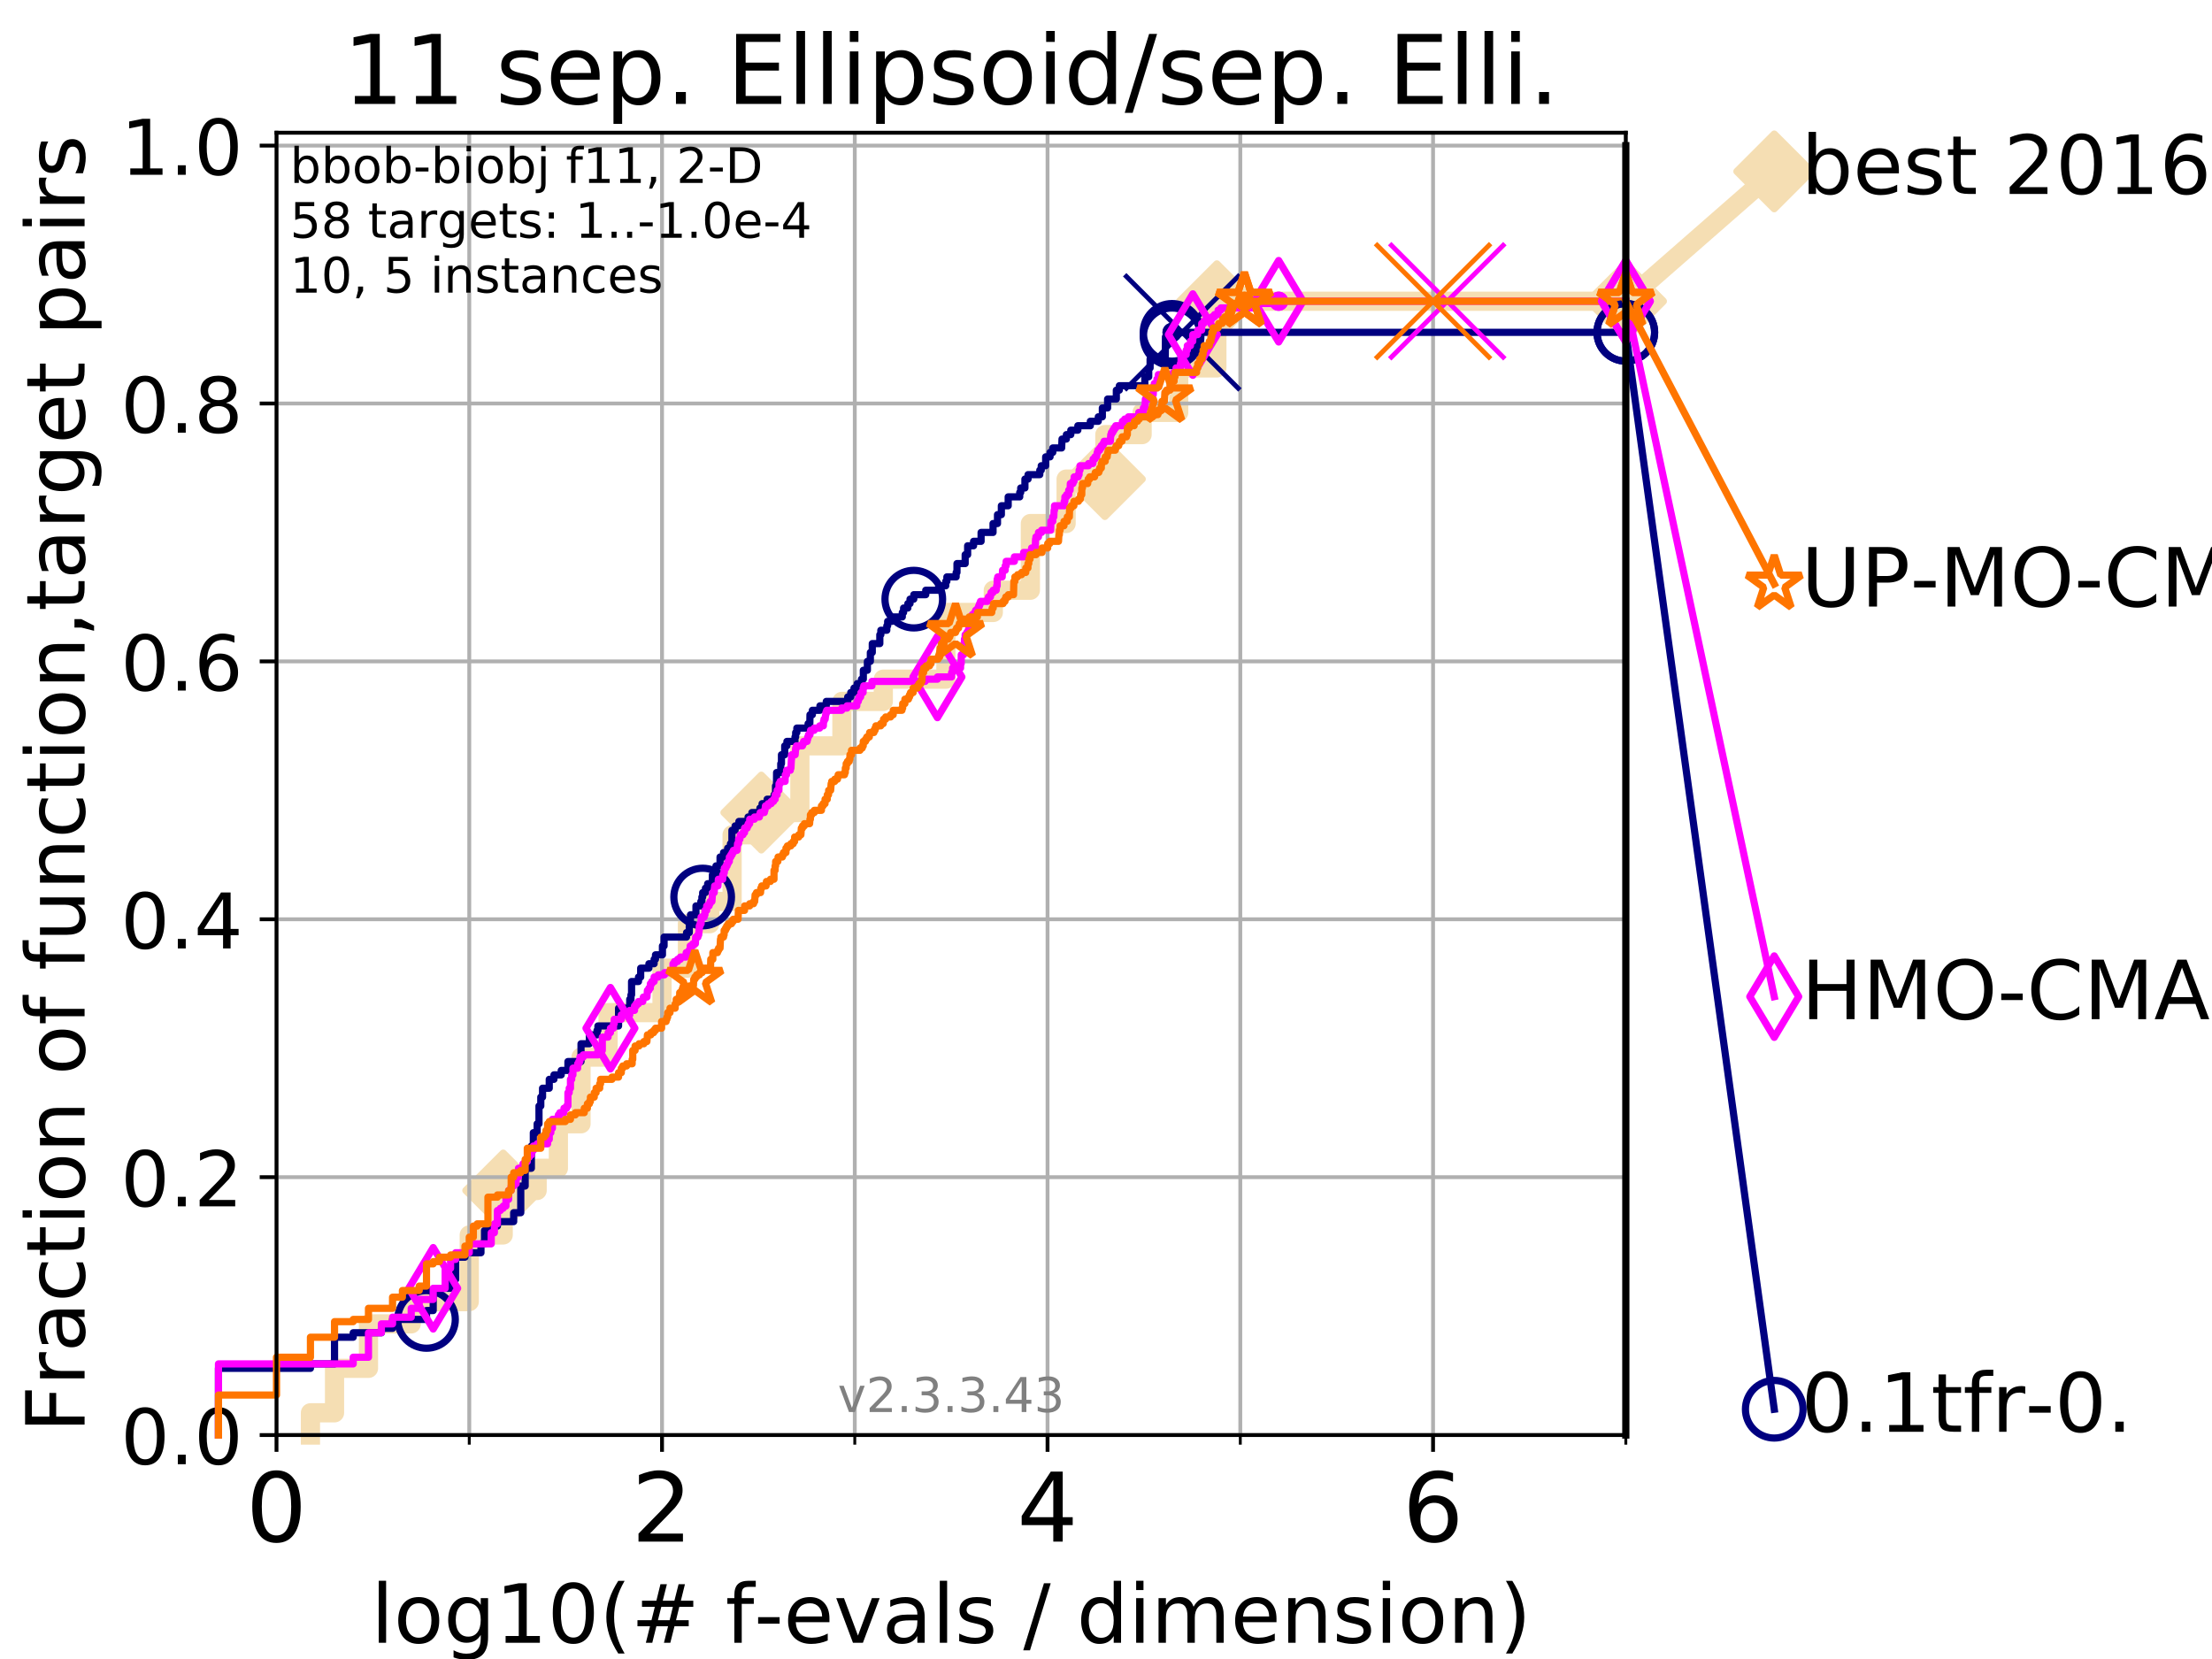<?xml version="1.0" encoding="utf-8" standalone="no"?>
<!DOCTYPE svg PUBLIC "-//W3C//DTD SVG 1.1//EN"
  "http://www.w3.org/Graphics/SVG/1.1/DTD/svg11.dtd">
<!-- Created with matplotlib (https://matplotlib.org/) -->
<svg height="345.6pt" version="1.1" viewBox="0 0 460.8 345.6" width="460.8pt" xmlns="http://www.w3.org/2000/svg" xmlns:xlink="http://www.w3.org/1999/xlink">
 <defs>
  <style type="text/css">
*{stroke-linecap:butt;stroke-linejoin:round;}
  </style>
 </defs>
 <g id="figure_1">
  <g id="patch_1">
   <path d="M 0 345.6 
L 460.8 345.6 
L 460.8 0 
L 0 0 
z
" style="fill:#ffffff;"/>
  </g>
  <g id="axes_1">
   <g id="patch_2">
    <path d="M 57.6 298.944 
L 338.688 298.944 
L 338.688 27.648 
L 57.6 27.648 
z
" style="fill:#ffffff;"/>
   </g>
   <g id="line2d_1">
    <path d="M 64.671 298.944 
L 64.671 294.313 
L 69.688 294.313 
L 69.688 285.05 
L 76.759 285.05 
L 76.759 275.788 
L 85.667 275.788 
L 85.667 271.157 
L 97.755 271.157 
L 97.755 257.263 
L 104.826 257.263 
L 104.826 248.001 
L 111.897 248.001 
L 111.897 243.37 
L 116.323 243.37 
L 116.323 234.107 
L 121.037 234.107 
L 121.037 220.214 
L 126.674 220.214 
L 126.674 210.951 
L 137.911 210.951 
L 137.911 201.689 
L 143.209 201.689 
L 143.209 192.426 
L 147.868 192.426 
L 147.868 187.795 
L 152.512 187.795 
L 152.512 173.901 
L 158.599 173.901 
L 158.599 169.27 
L 166.629 169.27 
L 166.629 155.377 
L 175.385 155.377 
L 175.385 146.114 
L 184.009 146.114 
L 184.009 141.483 
L 197.053 141.483 
L 197.053 127.589 
L 206.925 127.589 
L 206.925 122.958 
L 214.646 122.958 
L 214.646 109.065 
L 222.094 109.065 
L 222.094 99.802 
L 230.163 99.802 
L 230.163 90.54 
L 237.923 90.54 
L 237.923 85.909 
L 245.548 85.909 
L 245.548 76.646 
L 253.496 76.646 
L 253.496 62.753 
L 338.688 62.753 
" style="fill:none;stroke:#f5deb3;stroke-linecap:square;stroke-width:4;"/>
   </g>
   <g id="line2d_2">
    <defs>
     <path d="M 0 7.778 
L 7.778 0 
L 0 -7.778 
L -7.778 0 
z
" id="mc3acfe27fe" style="stroke:#f5deb3;stroke-linejoin:miter;stroke-width:1.5;"/>
    </defs>
    <g>
     <use style="fill:#f5deb3;stroke:#f5deb3;stroke-linejoin:miter;stroke-width:1.5;" x="104.826" xlink:href="#mc3acfe27fe" y="248.001"/>
     <use style="fill:#f5deb3;stroke:#f5deb3;stroke-linejoin:miter;stroke-width:1.5;" x="158.599" xlink:href="#mc3acfe27fe" y="169.27"/>
     <use style="fill:#f5deb3;stroke:#f5deb3;stroke-linejoin:miter;stroke-width:1.5;" x="230.163" xlink:href="#mc3acfe27fe" y="99.802"/>
     <use style="fill:#f5deb3;stroke:#f5deb3;stroke-linejoin:miter;stroke-width:1.5;" x="253.496" xlink:href="#mc3acfe27fe" y="62.753"/>
     <use style="fill:#f5deb3;stroke:#f5deb3;stroke-linejoin:miter;stroke-width:1.5;" x="338.688" xlink:href="#mc3acfe27fe" y="62.753"/>
    </g>
   </g>
   <g id="line2d_3">
    <path style="fill:none;stroke:#f5deb3;stroke-linecap:square;stroke-width:4;"/>
    <g/>
   </g>
   <g id="line2d_4">
    <path d="M 338.688 62.753 
L 369.608 35.706 
" style="fill:none;stroke:#f5deb3;stroke-linecap:square;stroke-width:4;"/>
    <g>
     <use style="fill:#f5deb3;stroke:#f5deb3;stroke-linejoin:miter;stroke-width:1.5;" x="338.688" xlink:href="#mc3acfe27fe" y="62.753"/>
     <use style="fill:#f5deb3;stroke:#f5deb3;stroke-linejoin:miter;stroke-width:1.5;" x="369.608" xlink:href="#mc3acfe27fe" y="35.706"/>
    </g>
   </g>
   <g id="matplotlib.axis_1">
    <g id="xtick_1">
     <g id="line2d_5">
      <path clip-path="url(#p517c831761)" d="M 57.6 298.944 
L 57.6 27.648 
" style="fill:none;stroke:#b0b0b0;stroke-linecap:square;stroke-width:0.8;"/>
     </g>
     <g id="line2d_6">
      <defs>
       <path d="M 0 0 
L 0 3.5 
" id="ma81cc7b615" style="stroke:#000000;stroke-width:0.8;"/>
      </defs>
      <g>
       <use style="stroke:#000000;stroke-width:0.8;" x="57.6" xlink:href="#ma81cc7b615" y="298.944"/>
      </g>
     </g>
     <g id="text_1">
      <!-- 0 -->
      <defs>
       <path d="M 31.781 66.406 
Q 24.172 66.406 20.328 58.906 
Q 16.5 51.422 16.5 36.375 
Q 16.5 21.391 20.328 13.891 
Q 24.172 6.391 31.781 6.391 
Q 39.453 6.391 43.281 13.891 
Q 47.125 21.391 47.125 36.375 
Q 47.125 51.422 43.281 58.906 
Q 39.453 66.406 31.781 66.406 
z
M 31.781 74.219 
Q 44.047 74.219 50.516 64.516 
Q 56.984 54.828 56.984 36.375 
Q 56.984 17.969 50.516 8.266 
Q 44.047 -1.422 31.781 -1.422 
Q 19.531 -1.422 13.062 8.266 
Q 6.594 17.969 6.594 36.375 
Q 6.594 54.828 13.062 64.516 
Q 19.531 74.219 31.781 74.219 
z
" id="DejaVuSans-48"/>
      </defs>
      <g transform="translate(51.237 321.141)scale(0.2 -0.2)">
       <use xlink:href="#DejaVuSans-48"/>
      </g>
     </g>
    </g>
    <g id="xtick_2">
     <g id="line2d_7">
      <path clip-path="url(#p517c831761)" d="M 137.911 298.944 
L 137.911 27.648 
" style="fill:none;stroke:#b0b0b0;stroke-linecap:square;stroke-width:0.8;"/>
     </g>
     <g id="line2d_8">
      <g>
       <use style="stroke:#000000;stroke-width:0.8;" x="137.911" xlink:href="#ma81cc7b615" y="298.944"/>
      </g>
     </g>
     <g id="text_2">
      <!-- 2 -->
      <defs>
       <path d="M 19.188 8.297 
L 53.609 8.297 
L 53.609 0 
L 7.328 0 
L 7.328 8.297 
Q 12.938 14.109 22.625 23.891 
Q 32.328 33.688 34.812 36.531 
Q 39.547 41.844 41.422 45.531 
Q 43.312 49.219 43.312 52.781 
Q 43.312 58.594 39.234 62.25 
Q 35.156 65.922 28.609 65.922 
Q 23.969 65.922 18.812 64.312 
Q 13.672 62.703 7.812 59.422 
L 7.812 69.391 
Q 13.766 71.781 18.938 73 
Q 24.125 74.219 28.422 74.219 
Q 39.75 74.219 46.484 68.547 
Q 53.219 62.891 53.219 53.422 
Q 53.219 48.922 51.531 44.891 
Q 49.859 40.875 45.406 35.406 
Q 44.188 33.984 37.641 27.219 
Q 31.109 20.453 19.188 8.297 
z
" id="DejaVuSans-50"/>
      </defs>
      <g transform="translate(131.548 321.141)scale(0.2 -0.2)">
       <use xlink:href="#DejaVuSans-50"/>
      </g>
     </g>
    </g>
    <g id="xtick_3">
     <g id="line2d_9">
      <path clip-path="url(#p517c831761)" d="M 218.222 298.944 
L 218.222 27.648 
" style="fill:none;stroke:#b0b0b0;stroke-linecap:square;stroke-width:0.8;"/>
     </g>
     <g id="line2d_10">
      <g>
       <use style="stroke:#000000;stroke-width:0.8;" x="218.222" xlink:href="#ma81cc7b615" y="298.944"/>
      </g>
     </g>
     <g id="text_3">
      <!-- 4 -->
      <defs>
       <path d="M 37.797 64.312 
L 12.891 25.391 
L 37.797 25.391 
z
M 35.203 72.906 
L 47.609 72.906 
L 47.609 25.391 
L 58.016 25.391 
L 58.016 17.188 
L 47.609 17.188 
L 47.609 0 
L 37.797 0 
L 37.797 17.188 
L 4.891 17.188 
L 4.891 26.703 
z
" id="DejaVuSans-52"/>
      </defs>
      <g transform="translate(211.859 321.141)scale(0.2 -0.2)">
       <use xlink:href="#DejaVuSans-52"/>
      </g>
     </g>
    </g>
    <g id="xtick_4">
     <g id="line2d_11">
      <path clip-path="url(#p517c831761)" d="M 298.533 298.944 
L 298.533 27.648 
" style="fill:none;stroke:#b0b0b0;stroke-linecap:square;stroke-width:0.8;"/>
     </g>
     <g id="line2d_12">
      <g>
       <use style="stroke:#000000;stroke-width:0.8;" x="298.533" xlink:href="#ma81cc7b615" y="298.944"/>
      </g>
     </g>
     <g id="text_4">
      <!-- 6 -->
      <defs>
       <path d="M 33.016 40.375 
Q 26.375 40.375 22.484 35.828 
Q 18.609 31.297 18.609 23.391 
Q 18.609 15.531 22.484 10.953 
Q 26.375 6.391 33.016 6.391 
Q 39.656 6.391 43.531 10.953 
Q 47.406 15.531 47.406 23.391 
Q 47.406 31.297 43.531 35.828 
Q 39.656 40.375 33.016 40.375 
z
M 52.594 71.297 
L 52.594 62.312 
Q 48.875 64.062 45.094 64.984 
Q 41.312 65.922 37.594 65.922 
Q 27.828 65.922 22.672 59.328 
Q 17.531 52.734 16.797 39.406 
Q 19.672 43.656 24.016 45.922 
Q 28.375 48.188 33.594 48.188 
Q 44.578 48.188 50.953 41.516 
Q 57.328 34.859 57.328 23.391 
Q 57.328 12.156 50.688 5.359 
Q 44.047 -1.422 33.016 -1.422 
Q 20.359 -1.422 13.672 8.266 
Q 6.984 17.969 6.984 36.375 
Q 6.984 53.656 15.188 63.938 
Q 23.391 74.219 37.203 74.219 
Q 40.922 74.219 44.703 73.484 
Q 48.484 72.75 52.594 71.297 
z
" id="DejaVuSans-54"/>
      </defs>
      <g transform="translate(292.17 321.141)scale(0.2 -0.2)">
       <use xlink:href="#DejaVuSans-54"/>
      </g>
     </g>
    </g>
    <g id="xtick_5">
     <g id="line2d_13">
      <path clip-path="url(#p517c831761)" d="M 97.755 298.944 
L 97.755 27.648 
" style="fill:none;stroke:#b0b0b0;stroke-linecap:square;stroke-width:0.8;"/>
     </g>
     <g id="line2d_14">
      <defs>
       <path d="M 0 0 
L 0 2 
" id="m61fd510507" style="stroke:#000000;stroke-width:0.6;"/>
      </defs>
      <g>
       <use style="stroke:#000000;stroke-width:0.6;" x="97.755" xlink:href="#m61fd510507" y="298.944"/>
      </g>
     </g>
    </g>
    <g id="xtick_6">
     <g id="line2d_15">
      <path clip-path="url(#p517c831761)" d="M 178.066 298.944 
L 178.066 27.648 
" style="fill:none;stroke:#b0b0b0;stroke-linecap:square;stroke-width:0.8;"/>
     </g>
     <g id="line2d_16">
      <g>
       <use style="stroke:#000000;stroke-width:0.6;" x="178.066" xlink:href="#m61fd510507" y="298.944"/>
      </g>
     </g>
    </g>
    <g id="xtick_7">
     <g id="line2d_17">
      <path clip-path="url(#p517c831761)" d="M 258.377 298.944 
L 258.377 27.648 
" style="fill:none;stroke:#b0b0b0;stroke-linecap:square;stroke-width:0.8;"/>
     </g>
     <g id="line2d_18">
      <g>
       <use style="stroke:#000000;stroke-width:0.6;" x="258.377" xlink:href="#m61fd510507" y="298.944"/>
      </g>
     </g>
    </g>
    <g id="xtick_8">
     <g id="line2d_19">
      <path clip-path="url(#p517c831761)" d="M 338.688 298.944 
L 338.688 27.648 
" style="fill:none;stroke:#b0b0b0;stroke-linecap:square;stroke-width:0.8;"/>
     </g>
     <g id="line2d_20">
      <g>
       <use style="stroke:#000000;stroke-width:0.6;" x="338.688" xlink:href="#m61fd510507" y="298.944"/>
      </g>
     </g>
    </g>
    <g id="text_5">
     <!-- log10(# f-evals / dimension) -->
     <defs>
      <path d="M 9.422 75.984 
L 18.406 75.984 
L 18.406 0 
L 9.422 0 
z
" id="DejaVuSans-108"/>
      <path d="M 30.609 48.391 
Q 23.391 48.391 19.188 42.75 
Q 14.984 37.109 14.984 27.297 
Q 14.984 17.484 19.156 11.844 
Q 23.344 6.203 30.609 6.203 
Q 37.797 6.203 41.984 11.859 
Q 46.188 17.531 46.188 27.297 
Q 46.188 37.016 41.984 42.703 
Q 37.797 48.391 30.609 48.391 
z
M 30.609 56 
Q 42.328 56 49.016 48.375 
Q 55.719 40.766 55.719 27.297 
Q 55.719 13.875 49.016 6.219 
Q 42.328 -1.422 30.609 -1.422 
Q 18.844 -1.422 12.172 6.219 
Q 5.516 13.875 5.516 27.297 
Q 5.516 40.766 12.172 48.375 
Q 18.844 56 30.609 56 
z
" id="DejaVuSans-111"/>
      <path d="M 45.406 27.984 
Q 45.406 37.75 41.375 43.109 
Q 37.359 48.484 30.078 48.484 
Q 22.859 48.484 18.828 43.109 
Q 14.797 37.75 14.797 27.984 
Q 14.797 18.266 18.828 12.891 
Q 22.859 7.516 30.078 7.516 
Q 37.359 7.516 41.375 12.891 
Q 45.406 18.266 45.406 27.984 
z
M 54.391 6.781 
Q 54.391 -7.172 48.188 -13.984 
Q 42 -20.797 29.203 -20.797 
Q 24.469 -20.797 20.266 -20.094 
Q 16.062 -19.391 12.109 -17.922 
L 12.109 -9.188 
Q 16.062 -11.328 19.922 -12.344 
Q 23.781 -13.375 27.781 -13.375 
Q 36.625 -13.375 41.016 -8.766 
Q 45.406 -4.156 45.406 5.172 
L 45.406 9.625 
Q 42.625 4.781 38.281 2.391 
Q 33.938 0 27.875 0 
Q 17.828 0 11.672 7.656 
Q 5.516 15.328 5.516 27.984 
Q 5.516 40.672 11.672 48.328 
Q 17.828 56 27.875 56 
Q 33.938 56 38.281 53.609 
Q 42.625 51.219 45.406 46.391 
L 45.406 54.688 
L 54.391 54.688 
z
" id="DejaVuSans-103"/>
      <path d="M 12.406 8.297 
L 28.516 8.297 
L 28.516 63.922 
L 10.984 60.406 
L 10.984 69.391 
L 28.422 72.906 
L 38.281 72.906 
L 38.281 8.297 
L 54.391 8.297 
L 54.391 0 
L 12.406 0 
z
" id="DejaVuSans-49"/>
      <path d="M 31 75.875 
Q 24.469 64.656 21.281 53.656 
Q 18.109 42.672 18.109 31.391 
Q 18.109 20.125 21.312 9.062 
Q 24.516 -2 31 -13.188 
L 23.188 -13.188 
Q 15.875 -1.703 12.234 9.375 
Q 8.594 20.453 8.594 31.391 
Q 8.594 42.281 12.203 53.312 
Q 15.828 64.359 23.188 75.875 
z
" id="DejaVuSans-40"/>
      <path d="M 51.125 44 
L 36.922 44 
L 32.812 27.688 
L 47.125 27.688 
z
M 43.797 71.781 
L 38.719 51.516 
L 52.984 51.516 
L 58.109 71.781 
L 65.922 71.781 
L 60.891 51.516 
L 76.125 51.516 
L 76.125 44 
L 58.984 44 
L 54.984 27.688 
L 70.516 27.688 
L 70.516 20.219 
L 53.078 20.219 
L 48 0 
L 40.188 0 
L 45.219 20.219 
L 30.906 20.219 
L 25.875 0 
L 18.016 0 
L 23.094 20.219 
L 7.719 20.219 
L 7.719 27.688 
L 24.906 27.688 
L 29 44 
L 13.281 44 
L 13.281 51.516 
L 30.906 51.516 
L 35.891 71.781 
z
" id="DejaVuSans-35"/>
      <path id="DejaVuSans-32"/>
      <path d="M 37.109 75.984 
L 37.109 68.5 
L 28.516 68.5 
Q 23.688 68.5 21.797 66.547 
Q 19.922 64.594 19.922 59.516 
L 19.922 54.688 
L 34.719 54.688 
L 34.719 47.703 
L 19.922 47.703 
L 19.922 0 
L 10.891 0 
L 10.891 47.703 
L 2.297 47.703 
L 2.297 54.688 
L 10.891 54.688 
L 10.891 58.5 
Q 10.891 67.625 15.141 71.797 
Q 19.391 75.984 28.609 75.984 
z
" id="DejaVuSans-102"/>
      <path d="M 4.891 31.391 
L 31.203 31.391 
L 31.203 23.391 
L 4.891 23.391 
z
" id="DejaVuSans-45"/>
      <path d="M 56.203 29.594 
L 56.203 25.203 
L 14.891 25.203 
Q 15.484 15.922 20.484 11.062 
Q 25.484 6.203 34.422 6.203 
Q 39.594 6.203 44.453 7.469 
Q 49.312 8.734 54.109 11.281 
L 54.109 2.781 
Q 49.266 0.734 44.188 -0.344 
Q 39.109 -1.422 33.891 -1.422 
Q 20.797 -1.422 13.156 6.188 
Q 5.516 13.812 5.516 26.812 
Q 5.516 40.234 12.766 48.109 
Q 20.016 56 32.328 56 
Q 43.359 56 49.781 48.891 
Q 56.203 41.797 56.203 29.594 
z
M 47.219 32.234 
Q 47.125 39.594 43.094 43.984 
Q 39.062 48.391 32.422 48.391 
Q 24.906 48.391 20.391 44.141 
Q 15.875 39.891 15.188 32.172 
z
" id="DejaVuSans-101"/>
      <path d="M 2.984 54.688 
L 12.5 54.688 
L 29.594 8.797 
L 46.688 54.688 
L 56.203 54.688 
L 35.688 0 
L 23.484 0 
z
" id="DejaVuSans-118"/>
      <path d="M 34.281 27.484 
Q 23.391 27.484 19.188 25 
Q 14.984 22.516 14.984 16.5 
Q 14.984 11.719 18.141 8.906 
Q 21.297 6.109 26.703 6.109 
Q 34.188 6.109 38.703 11.406 
Q 43.219 16.703 43.219 25.484 
L 43.219 27.484 
z
M 52.203 31.203 
L 52.203 0 
L 43.219 0 
L 43.219 8.297 
Q 40.141 3.328 35.547 0.953 
Q 30.953 -1.422 24.312 -1.422 
Q 15.922 -1.422 10.953 3.297 
Q 6 8.016 6 15.922 
Q 6 25.141 12.172 29.828 
Q 18.359 34.516 30.609 34.516 
L 43.219 34.516 
L 43.219 35.406 
Q 43.219 41.609 39.141 45 
Q 35.062 48.391 27.688 48.391 
Q 23 48.391 18.547 47.266 
Q 14.109 46.141 10.016 43.891 
L 10.016 52.203 
Q 14.938 54.109 19.578 55.047 
Q 24.219 56 28.609 56 
Q 40.484 56 46.344 49.844 
Q 52.203 43.703 52.203 31.203 
z
" id="DejaVuSans-97"/>
      <path d="M 44.281 53.078 
L 44.281 44.578 
Q 40.484 46.531 36.375 47.5 
Q 32.281 48.484 27.875 48.484 
Q 21.188 48.484 17.844 46.438 
Q 14.5 44.391 14.5 40.281 
Q 14.5 37.156 16.891 35.375 
Q 19.281 33.594 26.516 31.984 
L 29.594 31.297 
Q 39.156 29.25 43.188 25.516 
Q 47.219 21.781 47.219 15.094 
Q 47.219 7.469 41.188 3.016 
Q 35.156 -1.422 24.609 -1.422 
Q 20.219 -1.422 15.453 -0.562 
Q 10.688 0.297 5.422 2 
L 5.422 11.281 
Q 10.406 8.688 15.234 7.391 
Q 20.062 6.109 24.812 6.109 
Q 31.156 6.109 34.562 8.281 
Q 37.984 10.453 37.984 14.406 
Q 37.984 18.062 35.516 20.016 
Q 33.062 21.969 24.703 23.781 
L 21.578 24.516 
Q 13.234 26.266 9.516 29.906 
Q 5.812 33.547 5.812 39.891 
Q 5.812 47.609 11.281 51.797 
Q 16.75 56 26.812 56 
Q 31.781 56 36.172 55.266 
Q 40.578 54.547 44.281 53.078 
z
" id="DejaVuSans-115"/>
      <path d="M 25.391 72.906 
L 33.688 72.906 
L 8.297 -9.281 
L 0 -9.281 
z
" id="DejaVuSans-47"/>
      <path d="M 45.406 46.391 
L 45.406 75.984 
L 54.391 75.984 
L 54.391 0 
L 45.406 0 
L 45.406 8.203 
Q 42.578 3.328 38.25 0.953 
Q 33.938 -1.422 27.875 -1.422 
Q 17.969 -1.422 11.734 6.484 
Q 5.516 14.406 5.516 27.297 
Q 5.516 40.188 11.734 48.094 
Q 17.969 56 27.875 56 
Q 33.938 56 38.25 53.625 
Q 42.578 51.266 45.406 46.391 
z
M 14.797 27.297 
Q 14.797 17.391 18.875 11.75 
Q 22.953 6.109 30.078 6.109 
Q 37.203 6.109 41.297 11.75 
Q 45.406 17.391 45.406 27.297 
Q 45.406 37.203 41.297 42.844 
Q 37.203 48.484 30.078 48.484 
Q 22.953 48.484 18.875 42.844 
Q 14.797 37.203 14.797 27.297 
z
" id="DejaVuSans-100"/>
      <path d="M 9.422 54.688 
L 18.406 54.688 
L 18.406 0 
L 9.422 0 
z
M 9.422 75.984 
L 18.406 75.984 
L 18.406 64.594 
L 9.422 64.594 
z
" id="DejaVuSans-105"/>
      <path d="M 52 44.188 
Q 55.375 50.25 60.062 53.125 
Q 64.75 56 71.094 56 
Q 79.641 56 84.281 50.016 
Q 88.922 44.047 88.922 33.016 
L 88.922 0 
L 79.891 0 
L 79.891 32.719 
Q 79.891 40.578 77.094 44.375 
Q 74.312 48.188 68.609 48.188 
Q 61.625 48.188 57.562 43.547 
Q 53.516 38.922 53.516 30.906 
L 53.516 0 
L 44.484 0 
L 44.484 32.719 
Q 44.484 40.625 41.703 44.406 
Q 38.922 48.188 33.109 48.188 
Q 26.219 48.188 22.156 43.531 
Q 18.109 38.875 18.109 30.906 
L 18.109 0 
L 9.078 0 
L 9.078 54.688 
L 18.109 54.688 
L 18.109 46.188 
Q 21.188 51.219 25.484 53.609 
Q 29.781 56 35.688 56 
Q 41.656 56 45.828 52.969 
Q 50 49.953 52 44.188 
z
" id="DejaVuSans-109"/>
      <path d="M 54.891 33.016 
L 54.891 0 
L 45.906 0 
L 45.906 32.719 
Q 45.906 40.484 42.875 44.328 
Q 39.844 48.188 33.797 48.188 
Q 26.516 48.188 22.312 43.547 
Q 18.109 38.922 18.109 30.906 
L 18.109 0 
L 9.078 0 
L 9.078 54.688 
L 18.109 54.688 
L 18.109 46.188 
Q 21.344 51.125 25.703 53.562 
Q 30.078 56 35.797 56 
Q 45.219 56 50.047 50.172 
Q 54.891 44.344 54.891 33.016 
z
" id="DejaVuSans-110"/>
      <path d="M 8.016 75.875 
L 15.828 75.875 
Q 23.141 64.359 26.781 53.312 
Q 30.422 42.281 30.422 31.391 
Q 30.422 20.453 26.781 9.375 
Q 23.141 -1.703 15.828 -13.188 
L 8.016 -13.188 
Q 14.5 -2 17.703 9.062 
Q 20.906 20.125 20.906 31.391 
Q 20.906 42.672 17.703 53.656 
Q 14.5 64.656 8.016 75.875 
z
" id="DejaVuSans-41"/>
     </defs>
     <g transform="translate(77.303 342.218)scale(0.17 -0.17)">
      <use xlink:href="#DejaVuSans-108"/>
      <use x="27.783" xlink:href="#DejaVuSans-111"/>
      <use x="88.965" xlink:href="#DejaVuSans-103"/>
      <use x="152.441" xlink:href="#DejaVuSans-49"/>
      <use x="216.064" xlink:href="#DejaVuSans-48"/>
      <use x="279.688" xlink:href="#DejaVuSans-40"/>
      <use x="318.701" xlink:href="#DejaVuSans-35"/>
      <use x="402.49" xlink:href="#DejaVuSans-32"/>
      <use x="434.277" xlink:href="#DejaVuSans-102"/>
      <use x="469.404" xlink:href="#DejaVuSans-45"/>
      <use x="505.488" xlink:href="#DejaVuSans-101"/>
      <use x="567.012" xlink:href="#DejaVuSans-118"/>
      <use x="626.191" xlink:href="#DejaVuSans-97"/>
      <use x="687.471" xlink:href="#DejaVuSans-108"/>
      <use x="715.254" xlink:href="#DejaVuSans-115"/>
      <use x="767.354" xlink:href="#DejaVuSans-32"/>
      <use x="799.141" xlink:href="#DejaVuSans-47"/>
      <use x="832.832" xlink:href="#DejaVuSans-32"/>
      <use x="864.619" xlink:href="#DejaVuSans-100"/>
      <use x="928.096" xlink:href="#DejaVuSans-105"/>
      <use x="955.879" xlink:href="#DejaVuSans-109"/>
      <use x="1053.291" xlink:href="#DejaVuSans-101"/>
      <use x="1114.814" xlink:href="#DejaVuSans-110"/>
      <use x="1178.193" xlink:href="#DejaVuSans-115"/>
      <use x="1230.293" xlink:href="#DejaVuSans-105"/>
      <use x="1258.076" xlink:href="#DejaVuSans-111"/>
      <use x="1319.258" xlink:href="#DejaVuSans-110"/>
      <use x="1382.637" xlink:href="#DejaVuSans-41"/>
     </g>
    </g>
   </g>
   <g id="matplotlib.axis_2">
    <g id="ytick_1">
     <g id="line2d_21">
      <path clip-path="url(#p517c831761)" d="M 57.6 298.944 
L 338.688 298.944 
" style="fill:none;stroke:#b0b0b0;stroke-linecap:square;stroke-width:0.8;"/>
     </g>
     <g id="line2d_22">
      <defs>
       <path d="M 0 0 
L -3.5 0 
" id="m5a5e0c17c0" style="stroke:#000000;stroke-width:0.8;"/>
      </defs>
      <g>
       <use style="stroke:#000000;stroke-width:0.8;" x="57.6" xlink:href="#m5a5e0c17c0" y="298.944"/>
      </g>
     </g>
     <g id="text_6">
      <!-- 0.0 -->
      <defs>
       <path d="M 10.688 12.406 
L 21 12.406 
L 21 0 
L 10.688 0 
z
" id="DejaVuSans-46"/>
      </defs>
      <g transform="translate(25.155 305.023)scale(0.16 -0.16)">
       <use xlink:href="#DejaVuSans-48"/>
       <use x="63.623" xlink:href="#DejaVuSans-46"/>
       <use x="95.41" xlink:href="#DejaVuSans-48"/>
      </g>
     </g>
    </g>
    <g id="ytick_2">
     <g id="line2d_23">
      <path clip-path="url(#p517c831761)" d="M 57.6 245.222 
L 338.688 245.222 
" style="fill:none;stroke:#b0b0b0;stroke-linecap:square;stroke-width:0.8;"/>
     </g>
     <g id="line2d_24">
      <g>
       <use style="stroke:#000000;stroke-width:0.8;" x="57.6" xlink:href="#m5a5e0c17c0" y="245.222"/>
      </g>
     </g>
     <g id="text_7">
      <!-- 0.2 -->
      <g transform="translate(25.155 251.301)scale(0.16 -0.16)">
       <use xlink:href="#DejaVuSans-48"/>
       <use x="63.623" xlink:href="#DejaVuSans-46"/>
       <use x="95.41" xlink:href="#DejaVuSans-50"/>
      </g>
     </g>
    </g>
    <g id="ytick_3">
     <g id="line2d_25">
      <path clip-path="url(#p517c831761)" d="M 57.6 191.5 
L 338.688 191.5 
" style="fill:none;stroke:#b0b0b0;stroke-linecap:square;stroke-width:0.8;"/>
     </g>
     <g id="line2d_26">
      <g>
       <use style="stroke:#000000;stroke-width:0.8;" x="57.6" xlink:href="#m5a5e0c17c0" y="191.5"/>
      </g>
     </g>
     <g id="text_8">
      <!-- 0.4 -->
      <g transform="translate(25.155 197.579)scale(0.16 -0.16)">
       <use xlink:href="#DejaVuSans-48"/>
       <use x="63.623" xlink:href="#DejaVuSans-46"/>
       <use x="95.41" xlink:href="#DejaVuSans-52"/>
      </g>
     </g>
    </g>
    <g id="ytick_4">
     <g id="line2d_27">
      <path clip-path="url(#p517c831761)" d="M 57.6 137.778 
L 338.688 137.778 
" style="fill:none;stroke:#b0b0b0;stroke-linecap:square;stroke-width:0.8;"/>
     </g>
     <g id="line2d_28">
      <g>
       <use style="stroke:#000000;stroke-width:0.8;" x="57.6" xlink:href="#m5a5e0c17c0" y="137.778"/>
      </g>
     </g>
     <g id="text_9">
      <!-- 0.6 -->
      <g transform="translate(25.155 143.857)scale(0.16 -0.16)">
       <use xlink:href="#DejaVuSans-48"/>
       <use x="63.623" xlink:href="#DejaVuSans-46"/>
       <use x="95.41" xlink:href="#DejaVuSans-54"/>
      </g>
     </g>
    </g>
    <g id="ytick_5">
     <g id="line2d_29">
      <path clip-path="url(#p517c831761)" d="M 57.6 84.056 
L 338.688 84.056 
" style="fill:none;stroke:#b0b0b0;stroke-linecap:square;stroke-width:0.8;"/>
     </g>
     <g id="line2d_30">
      <g>
       <use style="stroke:#000000;stroke-width:0.8;" x="57.6" xlink:href="#m5a5e0c17c0" y="84.056"/>
      </g>
     </g>
     <g id="text_10">
      <!-- 0.8 -->
      <defs>
       <path d="M 31.781 34.625 
Q 24.75 34.625 20.719 30.859 
Q 16.703 27.094 16.703 20.516 
Q 16.703 13.922 20.719 10.156 
Q 24.75 6.391 31.781 6.391 
Q 38.812 6.391 42.859 10.172 
Q 46.922 13.969 46.922 20.516 
Q 46.922 27.094 42.891 30.859 
Q 38.875 34.625 31.781 34.625 
z
M 21.922 38.812 
Q 15.578 40.375 12.031 44.719 
Q 8.5 49.078 8.5 55.328 
Q 8.5 64.062 14.719 69.141 
Q 20.953 74.219 31.781 74.219 
Q 42.672 74.219 48.875 69.141 
Q 55.078 64.062 55.078 55.328 
Q 55.078 49.078 51.531 44.719 
Q 48 40.375 41.703 38.812 
Q 48.828 37.156 52.797 32.312 
Q 56.781 27.484 56.781 20.516 
Q 56.781 9.906 50.312 4.234 
Q 43.844 -1.422 31.781 -1.422 
Q 19.734 -1.422 13.25 4.234 
Q 6.781 9.906 6.781 20.516 
Q 6.781 27.484 10.781 32.312 
Q 14.797 37.156 21.922 38.812 
z
M 18.312 54.391 
Q 18.312 48.734 21.844 45.562 
Q 25.391 42.391 31.781 42.391 
Q 38.141 42.391 41.719 45.562 
Q 45.312 48.734 45.312 54.391 
Q 45.312 60.062 41.719 63.234 
Q 38.141 66.406 31.781 66.406 
Q 25.391 66.406 21.844 63.234 
Q 18.312 60.062 18.312 54.391 
z
" id="DejaVuSans-56"/>
      </defs>
      <g transform="translate(25.155 90.135)scale(0.16 -0.16)">
       <use xlink:href="#DejaVuSans-48"/>
       <use x="63.623" xlink:href="#DejaVuSans-46"/>
       <use x="95.41" xlink:href="#DejaVuSans-56"/>
      </g>
     </g>
    </g>
    <g id="ytick_6">
     <g id="line2d_31">
      <path clip-path="url(#p517c831761)" d="M 57.6 30.334 
L 338.688 30.334 
" style="fill:none;stroke:#b0b0b0;stroke-linecap:square;stroke-width:0.8;"/>
     </g>
     <g id="line2d_32">
      <g>
       <use style="stroke:#000000;stroke-width:0.8;" x="57.6" xlink:href="#m5a5e0c17c0" y="30.334"/>
      </g>
     </g>
     <g id="text_11">
      <!-- 1.0 -->
      <g transform="translate(25.155 36.413)scale(0.16 -0.16)">
       <use xlink:href="#DejaVuSans-49"/>
       <use x="63.623" xlink:href="#DejaVuSans-46"/>
       <use x="95.41" xlink:href="#DejaVuSans-48"/>
      </g>
     </g>
    </g>
    <g id="text_12">
     <!-- Fraction of function,target pairs -->
     <defs>
      <path d="M 9.812 72.906 
L 51.703 72.906 
L 51.703 64.594 
L 19.672 64.594 
L 19.672 43.109 
L 48.578 43.109 
L 48.578 34.812 
L 19.672 34.812 
L 19.672 0 
L 9.812 0 
z
" id="DejaVuSans-70"/>
      <path d="M 41.109 46.297 
Q 39.594 47.172 37.812 47.578 
Q 36.031 48 33.891 48 
Q 26.266 48 22.188 43.047 
Q 18.109 38.094 18.109 28.812 
L 18.109 0 
L 9.078 0 
L 9.078 54.688 
L 18.109 54.688 
L 18.109 46.188 
Q 20.953 51.172 25.484 53.578 
Q 30.031 56 36.531 56 
Q 37.453 56 38.578 55.875 
Q 39.703 55.766 41.062 55.516 
z
" id="DejaVuSans-114"/>
      <path d="M 48.781 52.594 
L 48.781 44.188 
Q 44.969 46.297 41.141 47.344 
Q 37.312 48.391 33.406 48.391 
Q 24.656 48.391 19.812 42.844 
Q 14.984 37.312 14.984 27.297 
Q 14.984 17.281 19.812 11.734 
Q 24.656 6.203 33.406 6.203 
Q 37.312 6.203 41.141 7.25 
Q 44.969 8.297 48.781 10.406 
L 48.781 2.094 
Q 45.016 0.344 40.984 -0.531 
Q 36.969 -1.422 32.422 -1.422 
Q 20.062 -1.422 12.781 6.344 
Q 5.516 14.109 5.516 27.297 
Q 5.516 40.672 12.859 48.328 
Q 20.219 56 33.016 56 
Q 37.156 56 41.109 55.141 
Q 45.062 54.297 48.781 52.594 
z
" id="DejaVuSans-99"/>
      <path d="M 18.312 70.219 
L 18.312 54.688 
L 36.812 54.688 
L 36.812 47.703 
L 18.312 47.703 
L 18.312 18.016 
Q 18.312 11.328 20.141 9.422 
Q 21.969 7.516 27.594 7.516 
L 36.812 7.516 
L 36.812 0 
L 27.594 0 
Q 17.188 0 13.234 3.875 
Q 9.281 7.766 9.281 18.016 
L 9.281 47.703 
L 2.688 47.703 
L 2.688 54.688 
L 9.281 54.688 
L 9.281 70.219 
z
" id="DejaVuSans-116"/>
      <path d="M 8.5 21.578 
L 8.5 54.688 
L 17.484 54.688 
L 17.484 21.922 
Q 17.484 14.156 20.5 10.266 
Q 23.531 6.391 29.594 6.391 
Q 36.859 6.391 41.078 11.031 
Q 45.312 15.672 45.312 23.688 
L 45.312 54.688 
L 54.297 54.688 
L 54.297 0 
L 45.312 0 
L 45.312 8.406 
Q 42.047 3.422 37.719 1 
Q 33.406 -1.422 27.688 -1.422 
Q 18.266 -1.422 13.375 4.438 
Q 8.5 10.297 8.5 21.578 
z
M 31.109 56 
z
" id="DejaVuSans-117"/>
      <path d="M 11.719 12.406 
L 22.016 12.406 
L 22.016 4 
L 14.016 -11.625 
L 7.719 -11.625 
L 11.719 4 
z
" id="DejaVuSans-44"/>
      <path d="M 18.109 8.203 
L 18.109 -20.797 
L 9.078 -20.797 
L 9.078 54.688 
L 18.109 54.688 
L 18.109 46.391 
Q 20.953 51.266 25.266 53.625 
Q 29.594 56 35.594 56 
Q 45.562 56 51.781 48.094 
Q 58.016 40.188 58.016 27.297 
Q 58.016 14.406 51.781 6.484 
Q 45.562 -1.422 35.594 -1.422 
Q 29.594 -1.422 25.266 0.953 
Q 20.953 3.328 18.109 8.203 
z
M 48.688 27.297 
Q 48.688 37.203 44.609 42.844 
Q 40.531 48.484 33.406 48.484 
Q 26.266 48.484 22.188 42.844 
Q 18.109 37.203 18.109 27.297 
Q 18.109 17.391 22.188 11.75 
Q 26.266 6.109 33.406 6.109 
Q 40.531 6.109 44.609 11.75 
Q 48.688 17.391 48.688 27.297 
z
" id="DejaVuSans-112"/>
     </defs>
     <g transform="translate(17.62 298.435)rotate(-90)scale(0.17 -0.17)">
      <use xlink:href="#DejaVuSans-70"/>
      <use x="57.41" xlink:href="#DejaVuSans-114"/>
      <use x="98.523" xlink:href="#DejaVuSans-97"/>
      <use x="159.803" xlink:href="#DejaVuSans-99"/>
      <use x="214.783" xlink:href="#DejaVuSans-116"/>
      <use x="253.992" xlink:href="#DejaVuSans-105"/>
      <use x="281.775" xlink:href="#DejaVuSans-111"/>
      <use x="342.957" xlink:href="#DejaVuSans-110"/>
      <use x="406.336" xlink:href="#DejaVuSans-32"/>
      <use x="438.123" xlink:href="#DejaVuSans-111"/>
      <use x="499.305" xlink:href="#DejaVuSans-102"/>
      <use x="534.51" xlink:href="#DejaVuSans-32"/>
      <use x="566.297" xlink:href="#DejaVuSans-102"/>
      <use x="601.502" xlink:href="#DejaVuSans-117"/>
      <use x="664.881" xlink:href="#DejaVuSans-110"/>
      <use x="728.26" xlink:href="#DejaVuSans-99"/>
      <use x="783.24" xlink:href="#DejaVuSans-116"/>
      <use x="822.449" xlink:href="#DejaVuSans-105"/>
      <use x="850.232" xlink:href="#DejaVuSans-111"/>
      <use x="911.414" xlink:href="#DejaVuSans-110"/>
      <use x="974.793" xlink:href="#DejaVuSans-44"/>
      <use x="1006.58" xlink:href="#DejaVuSans-116"/>
      <use x="1045.789" xlink:href="#DejaVuSans-97"/>
      <use x="1107.068" xlink:href="#DejaVuSans-114"/>
      <use x="1148.166" xlink:href="#DejaVuSans-103"/>
      <use x="1211.643" xlink:href="#DejaVuSans-101"/>
      <use x="1273.166" xlink:href="#DejaVuSans-116"/>
      <use x="1312.375" xlink:href="#DejaVuSans-32"/>
      <use x="1344.162" xlink:href="#DejaVuSans-112"/>
      <use x="1407.639" xlink:href="#DejaVuSans-97"/>
      <use x="1468.918" xlink:href="#DejaVuSans-105"/>
      <use x="1496.701" xlink:href="#DejaVuSans-114"/>
      <use x="1537.814" xlink:href="#DejaVuSans-115"/>
     </g>
    </g>
   </g>
   <g id="line2d_33">
    <defs>
     <path d="M 0 1.5 
C 0.398 1.5 0.779 1.342 1.061 1.061 
C 1.342 0.779 1.5 0.398 1.5 0 
C 1.5 -0.398 1.342 -0.779 1.061 -1.061 
C 0.779 -1.342 0.398 -1.5 0 -1.5 
C -0.398 -1.5 -0.779 -1.342 -1.061 -1.061 
C -1.342 -0.779 -1.5 -0.398 -1.5 0 
C -1.5 0.398 -1.342 0.779 -1.061 1.061 
C -0.779 1.342 -0.398 1.5 0 1.5 
z
" id="m1379fed21f" style="stroke:#f5deb3;"/>
    </defs>
    <g>
     <use style="fill:#f5deb3;stroke:#f5deb3;" x="253.496" xlink:href="#m1379fed21f" y="62.753"/>
     <use style="fill:#f5deb3;stroke:#f5deb3;" x="253.496" xlink:href="#m1379fed21f" y="62.753"/>
    </g>
   </g>
   <g id="line2d_34">
    <defs>
     <path d="M 0 1.5 
C 0.398 1.5 0.779 1.342 1.061 1.061 
C 1.342 0.779 1.5 0.398 1.5 0 
C 1.5 -0.398 1.342 -0.779 1.061 -1.061 
C 0.779 -1.342 0.398 -1.5 0 -1.5 
C -0.398 -1.5 -0.779 -1.342 -1.061 -1.061 
C -1.342 -0.779 -1.5 -0.398 -1.5 0 
C -1.5 0.398 -1.342 0.779 -1.061 1.061 
C -0.779 1.342 -0.398 1.5 0 1.5 
z
" id="md5d576e1a3" style="stroke:#000080;"/>
    </defs>
    <g>
     <use style="fill:#000080;stroke:#000080;" x="244.162" xlink:href="#md5d576e1a3" y="69.236"/>
     <use style="fill:#000080;stroke:#000080;" x="244.162" xlink:href="#md5d576e1a3" y="69.236"/>
    </g>
   </g>
   <g id="line2d_35">
    <path d="M 45.512 298.944 
L 45.512 285.05 
L 64.671 285.05 
L 64.671 284.124 
L 69.688 284.124 
L 69.688 278.567 
L 73.579 278.567 
L 73.579 277.64 
L 79.447 277.64 
L 79.447 276.714 
L 81.776 276.714 
L 81.776 274.862 
L 88.847 274.862 
L 88.847 273.009 
L 90.243 273.009 
L 90.243 269.304 
L 91.535 269.304 
L 91.535 268.378 
L 93.864 268.378 
L 93.864 266.526 
L 94.921 266.526 
L 94.921 261.894 
L 96.861 261.894 
L 96.861 260.968 
L 100.193 260.968 
L 100.193 259.116 
L 100.935 259.116 
L 100.935 256.337 
L 101.647 256.337 
L 101.647 255.411 
L 103.623 255.411 
L 103.623 254.484 
L 107.009 254.484 
L 107.009 252.632 
L 108.484 252.632 
L 108.484 247.075 
L 109.402 247.075 
L 109.402 243.37 
L 110.694 243.37 
L 110.694 238.738 
L 111.105 238.738 
L 111.105 235.96 
L 111.897 235.96 
L 111.897 234.107 
L 112.281 234.107 
L 112.281 230.402 
L 112.656 230.402 
L 112.656 228.55 
L 113.023 228.55 
L 113.023 226.697 
L 114.419 226.697 
L 114.419 224.845 
L 115.397 224.845 
L 115.397 223.918 
L 116.914 223.918 
L 116.914 222.992 
L 118.31 222.992 
L 118.31 221.14 
L 121.037 221.14 
L 121.037 217.435 
L 122.782 217.435 
L 122.782 215.582 
L 124.369 215.582 
L 124.369 214.656 
L 124.557 214.656 
L 124.557 213.73 
L 128.856 213.73 
L 128.856 210.025 
L 131.185 210.025 
L 131.185 208.172 
L 131.44 208.172 
L 131.44 207.246 
L 131.566 207.246 
L 131.566 204.467 
L 133.01 204.467 
L 133.01 203.541 
L 133.466 203.541 
L 133.466 201.689 
L 135.179 201.689 
L 135.179 200.762 
L 136.266 200.762 
L 136.266 199.836 
L 136.551 199.836 
L 136.551 198.91 
L 137.998 198.91 
L 137.998 197.057 
L 138.341 197.057 
L 138.341 195.205 
L 143.015 195.205 
L 143.015 194.279 
L 143.591 194.279 
L 143.591 191.5 
L 143.841 191.5 
L 143.841 190.574 
L 144.982 190.574 
L 144.982 188.721 
L 145.998 188.721 
L 145.998 187.795 
L 146.216 187.795 
L 146.216 186.869 
L 146.378 186.869 
L 146.378 185.943 
L 146.958 185.943 
L 146.958 185.016 
L 147.419 185.016 
L 147.419 184.09 
L 148.402 184.09 
L 148.402 182.238 
L 149.15 182.238 
L 149.15 180.385 
L 149.999 180.385 
L 149.999 178.533 
L 150.725 178.533 
L 150.725 177.606 
L 151.582 177.606 
L 151.582 176.68 
L 152.169 176.68 
L 152.169 175.754 
L 152.474 175.754 
L 152.474 172.975 
L 153.142 172.975 
L 153.142 172.049 
L 153.925 172.049 
L 153.925 171.123 
L 155.836 171.123 
L 155.836 170.196 
L 156.628 170.196 
L 156.628 169.27 
L 158.304 169.27 
L 158.304 168.344 
L 158.758 168.344 
L 158.758 167.418 
L 159.808 167.418 
L 159.808 166.492 
L 161.261 166.492 
L 161.261 165.565 
L 161.556 165.565 
L 161.556 163.713 
L 161.757 163.713 
L 161.779 160.934 
L 162.645 160.934 
L 162.645 159.082 
L 162.792 159.082 
L 162.792 157.229 
L 163.469 157.229 
L 163.469 155.377 
L 163.926 155.377 
L 163.926 154.45 
L 165.608 154.45 
L 165.608 153.524 
L 165.75 153.524 
L 165.75 152.598 
L 165.996 152.598 
L 165.996 151.672 
L 168.34 151.672 
L 168.34 150.745 
L 168.701 150.745 
L 168.731 148.893 
L 169.23 148.893 
L 169.23 147.967 
L 170.807 147.967 
L 170.807 147.04 
L 172.13 147.04 
L 172.13 146.114 
L 176.593 146.114 
L 176.593 145.188 
L 177.227 145.188 
L 177.227 144.262 
L 177.9 144.262 
L 177.9 143.336 
L 178.573 143.336 
L 178.573 142.409 
L 179.457 142.409 
L 179.457 141.483 
L 179.847 141.483 
L 179.847 139.631 
L 180.692 139.631 
L 180.692 137.778 
L 181.311 137.778 
L 181.311 135.926 
L 181.712 135.926 
L 181.712 134.073 
L 183.281 134.073 
L 183.281 132.221 
L 183.493 132.221 
L 183.493 131.294 
L 184.737 131.294 
L 184.737 130.368 
L 184.915 130.368 
L 184.915 129.442 
L 185.788 129.442 
L 185.788 128.516 
L 187.965 128.516 
L 187.965 127.589 
L 188.234 127.589 
L 188.234 126.663 
L 189.122 126.663 
L 189.122 125.737 
L 189.574 125.737 
L 189.574 124.811 
L 190.358 124.811 
L 190.358 123.884 
L 192.851 123.884 
L 192.851 122.958 
L 195.549 122.958 
L 195.549 122.032 
L 197.015 122.032 
L 197.015 121.106 
L 197.251 121.106 
L 197.251 120.179 
L 199.183 120.179 
L 199.183 119.253 
L 199.357 119.253 
L 199.357 117.401 
L 201.063 117.401 
L 201.063 115.548 
L 201.578 115.548 
L 201.578 113.696 
L 202.811 113.696 
L 202.811 112.77 
L 204.379 112.77 
L 204.379 110.917 
L 206.868 110.917 
L 206.868 109.065 
L 207.796 109.065 
L 207.796 107.212 
L 208.603 107.212 
L 208.603 105.36 
L 210.024 105.36 
L 210.024 103.507 
L 212.427 103.507 
L 212.427 102.581 
L 212.635 102.581 
L 212.635 101.655 
L 213.51 101.655 
L 213.51 99.802 
L 214.164 99.802 
L 214.164 98.876 
L 216.606 98.876 
L 216.606 97.95 
L 216.911 97.95 
L 216.911 97.023 
L 217.83 97.023 
L 217.83 95.171 
L 218.747 95.171 
L 218.747 94.245 
L 219.315 94.245 
L 219.315 93.318 
L 221.161 93.318 
L 221.237 91.466 
L 222.145 91.466 
L 222.145 90.54 
L 223.067 90.54 
L 223.067 89.614 
L 224.534 89.614 
L 224.534 88.687 
L 227.131 88.687 
L 227.131 87.761 
L 228.792 87.761 
L 228.792 86.835 
L 229.639 86.835 
L 229.639 84.982 
L 230.734 84.982 
L 230.734 83.13 
L 232.554 83.13 
L 232.554 81.277 
L 233.178 81.277 
L 233.178 80.351 
L 238.489 80.351 
L 238.489 78.499 
L 239.297 78.499 
L 239.297 76.646 
L 239.587 76.646 
L 239.587 74.794 
L 242.743 74.794 
L 242.788 70.162 
L 244.162 70.162 
L 244.162 69.236 
L 338.688 69.236 
L 338.688 69.236 
" style="fill:none;stroke:#000080;stroke-linecap:square;stroke-width:1.5;"/>
   </g>
   <g id="line2d_36">
    <defs>
     <path d="M 0 6 
C 1.591 6 3.117 5.368 4.243 4.243 
C 5.368 3.117 6 1.591 6 0 
C 6 -1.591 5.368 -3.117 4.243 -4.243 
C 3.117 -5.368 1.591 -6 0 -6 
C -1.591 -6 -3.117 -5.368 -4.243 -4.243 
C -5.368 -3.117 -6 -1.591 -6 0 
C -6 1.591 -5.368 3.117 -4.243 4.243 
C -3.117 5.368 -1.591 6 0 6 
z
" id="mdf1ae3341d" style="stroke:#000080;stroke-width:1.5;"/>
    </defs>
    <g>
     <use style="fill-opacity:0;stroke:#000080;stroke-width:1.5;" x="88.847" xlink:href="#mdf1ae3341d" y="274.862"/>
     <use style="fill-opacity:0;stroke:#000080;stroke-width:1.5;" x="146.378" xlink:href="#mdf1ae3341d" y="186.869"/>
     <use style="fill-opacity:0;stroke:#000080;stroke-width:1.5;" x="190.358" xlink:href="#mdf1ae3341d" y="124.811"/>
     <use style="fill-opacity:0;stroke:#000080;stroke-width:1.5;" x="244.162" xlink:href="#mdf1ae3341d" y="70.162"/>
     <use style="fill-opacity:0;stroke:#000080;stroke-width:1.5;" x="244.162" xlink:href="#mdf1ae3341d" y="69.236"/>
     <use style="fill-opacity:0;stroke:#000080;stroke-width:1.5;" x="338.688" xlink:href="#mdf1ae3341d" y="69.236"/>
    </g>
   </g>
   <g id="line2d_37">
    <path style="fill:none;stroke:#000080;stroke-linecap:square;stroke-width:1.5;"/>
    <g/>
   </g>
   <g id="line2d_38">
    <path clip-path="url(#p517c831761)" d="M 246.29 69.236 
" style="fill:none;stroke:#000080;stroke-linecap:square;stroke-width:1.5;"/>
    <defs>
     <path d="M -12 12 
L 12 -12 
M -12 -12 
L 12 12 
" id="mb363a00ad4" style="stroke:#000080;"/>
    </defs>
    <g clip-path="url(#p517c831761)">
     <use style="fill:#000080;stroke:#000080;" x="246.29" xlink:href="#mb363a00ad4" y="69.236"/>
    </g>
   </g>
   <g id="line2d_39">
    <defs>
     <path d="M 0 1.5 
C 0.398 1.5 0.779 1.342 1.061 1.061 
C 1.342 0.779 1.5 0.398 1.5 0 
C 1.5 -0.398 1.342 -0.779 1.061 -1.061 
C 0.779 -1.342 0.398 -1.5 0 -1.5 
C -0.398 -1.5 -0.779 -1.342 -1.061 -1.061 
C -1.342 -0.779 -1.5 -0.398 -1.5 0 
C -1.5 0.398 -1.342 0.779 -1.061 1.061 
C -0.779 1.342 -0.398 1.5 0 1.5 
z
" id="m4c84fa90f7" style="stroke:#ff00ff;"/>
    </defs>
    <g>
     <use style="fill:#ff00ff;stroke:#ff00ff;" x="266.37" xlink:href="#m4c84fa90f7" y="62.753"/>
     <use style="fill:#ff00ff;stroke:#ff00ff;" x="266.37" xlink:href="#m4c84fa90f7" y="62.753"/>
    </g>
   </g>
   <g id="line2d_40">
    <path d="M 45.512 298.944 
L 45.512 284.124 
L 73.579 284.124 
L 73.579 282.735 
L 76.759 282.735 
L 76.759 277.64 
L 79.447 277.64 
L 79.447 275.788 
L 81.776 275.788 
L 81.776 274.399 
L 85.667 274.399 
L 85.667 272.546 
L 87.33 272.546 
L 87.33 270.694 
L 90.243 270.694 
L 90.243 268.378 
L 92.738 268.378 
L 92.738 264.21 
L 93.864 264.21 
L 93.864 262.357 
L 94.921 262.357 
L 94.921 260.968 
L 97.755 260.968 
L 97.755 259.116 
L 102.331 259.116 
L 102.331 256.8 
L 102.989 256.8 
L 102.989 254.948 
L 103.623 254.948 
L 103.623 252.169 
L 104.235 252.169 
L 104.235 251.706 
L 104.826 251.706 
L 104.826 251.243 
L 105.398 251.243 
L 105.398 249.853 
L 105.952 249.853 
L 105.952 248.001 
L 106.489 248.001 
L 106.489 247.075 
L 107.009 247.075 
L 107.009 246.611 
L 107.515 246.611 
L 107.515 245.222 
L 108.006 245.222 
L 108.006 243.37 
L 108.949 243.37 
L 108.949 242.443 
L 109.402 242.443 
L 109.402 241.98 
L 109.843 241.98 
L 109.843 241.054 
L 110.274 241.054 
L 110.274 240.591 
L 110.694 240.591 
L 110.694 239.665 
L 111.105 239.665 
L 111.105 238.738 
L 111.897 238.738 
L 111.897 238.275 
L 114.08 238.275 
L 114.08 237.349 
L 114.419 237.349 
L 114.419 235.96 
L 114.751 235.96 
L 114.751 235.033 
L 115.077 235.033 
L 115.077 233.181 
L 116.323 233.181 
L 116.323 232.255 
L 116.621 232.255 
L 116.621 231.792 
L 117.486 231.792 
L 117.486 230.865 
L 118.04 230.865 
L 118.04 230.402 
L 118.31 230.402 
L 118.31 227.623 
L 118.577 227.623 
L 118.577 226.697 
L 118.839 226.697 
L 118.839 224.845 
L 119.097 224.845 
L 119.097 223.918 
L 119.352 223.918 
L 119.352 222.529 
L 120.335 222.529 
L 120.335 221.603 
L 120.572 221.603 
L 120.572 221.14 
L 120.806 221.14 
L 120.806 220.214 
L 121.49 220.214 
L 121.49 219.75 
L 124.557 219.75 
L 124.557 218.824 
L 125.471 218.824 
L 125.471 216.045 
L 126.674 216.045 
L 126.674 215.119 
L 127.165 215.119 
L 127.165 214.193 
L 127.799 214.193 
L 127.799 213.267 
L 127.954 213.267 
L 127.954 212.34 
L 129.433 212.34 
L 129.433 211.414 
L 131.185 211.414 
L 131.185 210.488 
L 132.182 210.488 
L 132.182 209.562 
L 132.542 209.562 
L 132.542 209.099 
L 133.01 209.099 
L 133.01 208.635 
L 133.91 208.635 
L 134.019 207.709 
L 134.766 207.709 
L 134.87 206.32 
L 135.179 206.32 
L 135.179 205.857 
L 135.482 205.857 
L 135.482 204.931 
L 135.78 204.931 
L 135.78 204.467 
L 136.266 204.467 
L 136.266 203.541 
L 137.108 203.541 
L 137.108 203.078 
L 138.426 203.078 
L 138.426 202.615 
L 140.196 202.615 
L 140.196 200.762 
L 140.499 200.762 
L 140.499 200.299 
L 141.163 200.299 
L 141.163 199.836 
L 141.732 199.836 
L 141.732 199.373 
L 142.884 199.373 
L 142.95 198.447 
L 143.528 198.447 
L 143.528 197.984 
L 143.779 197.984 
L 143.779 197.057 
L 144.33 197.057 
L 144.33 196.594 
L 144.865 196.594 
L 144.924 195.205 
L 145.384 195.205 
L 145.384 194.742 
L 145.554 194.742 
L 145.61 193.816 
L 145.666 193.816 
L 145.666 192.889 
L 145.833 192.889 
L 145.833 192.426 
L 146.053 192.426 
L 146.053 191.037 
L 146.697 191.037 
L 146.697 190.574 
L 146.854 190.574 
L 146.854 189.648 
L 147.216 189.648 
L 147.216 188.721 
L 147.72 188.721 
L 147.72 188.258 
L 147.918 188.258 
L 147.918 187.795 
L 148.306 187.795 
L 148.402 186.406 
L 148.45 186.406 
L 148.45 185.943 
L 148.78 185.943 
L 148.873 184.553 
L 149.557 184.553 
L 149.647 183.164 
L 150.557 183.164 
L 150.557 182.238 
L 150.766 182.238 
L 150.766 181.775 
L 150.891 181.775 
L 150.891 180.848 
L 151.219 180.848 
L 151.219 180.385 
L 151.462 180.385 
L 151.462 179.922 
L 151.661 179.922 
L 151.661 179.459 
L 151.936 179.459 
L 151.936 178.533 
L 152.246 178.533 
L 152.246 178.07 
L 152.512 178.07 
L 152.512 177.606 
L 152.774 177.606 
L 152.774 177.143 
L 153.538 177.143 
L 153.644 175.754 
L 153.855 175.754 
L 153.855 174.828 
L 154.133 174.828 
L 154.201 173.901 
L 154.774 173.901 
L 154.774 173.438 
L 155.103 173.438 
L 155.103 172.512 
L 155.647 172.512 
L 155.647 172.049 
L 155.867 172.049 
L 155.867 171.586 
L 156.175 171.586 
L 156.175 170.66 
L 157.157 170.66 
L 157.157 170.196 
L 158.195 170.196 
L 158.195 169.733 
L 158.358 169.733 
L 158.358 169.27 
L 159.227 169.27 
L 159.227 168.807 
L 159.355 168.807 
L 159.457 167.881 
L 160.03 167.881 
L 160.03 167.418 
L 160.656 167.418 
L 160.656 166.955 
L 161.146 166.955 
L 161.146 166.492 
L 161.488 166.492 
L 161.488 165.565 
L 161.89 165.565 
L 161.89 164.639 
L 162.26 164.639 
L 162.282 163.25 
L 162.517 163.25 
L 162.517 162.787 
L 163.55 162.787 
L 163.59 161.397 
L 163.848 161.397 
L 163.848 160.471 
L 164.638 160.471 
L 164.638 160.008 
L 164.769 160.008 
L 164.862 158.155 
L 164.899 158.155 
L 164.899 157.229 
L 165.644 157.229 
L 165.75 155.84 
L 165.908 155.84 
L 165.908 155.377 
L 167.175 155.377 
L 167.175 154.914 
L 167.401 154.914 
L 167.401 154.45 
L 168.141 154.45 
L 168.141 153.987 
L 168.263 153.987 
L 168.263 153.524 
L 168.416 153.524 
L 168.416 153.061 
L 168.731 153.061 
L 168.731 152.598 
L 168.85 152.598 
L 168.85 152.135 
L 169.617 152.135 
L 169.617 151.672 
L 170.754 151.672 
L 170.754 151.209 
L 171.519 151.209 
L 171.545 150.282 
L 171.658 150.282 
L 171.658 149.819 
L 171.896 149.819 
L 171.995 148.893 
L 172.044 148.893 
L 172.044 148.43 
L 172.228 148.43 
L 172.228 147.967 
L 175.345 147.967 
L 175.345 147.504 
L 176.45 147.504 
L 176.45 147.04 
L 178.48 147.04 
L 178.539 146.114 
L 178.8 146.114 
L 178.8 145.651 
L 178.95 145.651 
L 178.95 145.188 
L 179.279 145.188 
L 179.376 144.262 
L 179.8 144.262 
L 179.8 143.336 
L 179.933 143.336 
L 179.933 142.872 
L 181.641 142.872 
L 181.641 141.946 
L 192.731 141.946 
L 192.731 141.483 
L 195.284 141.483 
L 195.284 141.02 
L 198.236 141.02 
L 198.236 140.094 
L 198.438 140.094 
L 198.438 139.167 
L 200.104 139.167 
L 200.104 138.241 
L 200.232 138.241 
L 200.252 136.389 
L 200.738 136.389 
L 200.791 134.073 
L 200.909 134.073 
L 200.909 133.147 
L 201.061 133.147 
L 201.061 132.221 
L 201.396 132.221 
L 201.396 131.757 
L 201.677 131.757 
L 201.677 131.294 
L 201.839 131.294 
L 201.839 130.831 
L 201.968 130.831 
L 201.968 130.368 
L 202.1 130.368 
L 202.196 129.442 
L 202.34 129.442 
L 202.379 128.516 
L 202.536 128.516 
L 202.536 128.053 
L 203.018 128.053 
L 203.018 127.589 
L 203.246 127.589 
L 203.246 127.126 
L 203.687 127.126 
L 203.687 126.663 
L 203.883 126.663 
L 203.883 126.2 
L 204.064 126.2 
L 204.064 125.737 
L 204.252 125.737 
L 204.252 125.274 
L 205.721 125.274 
L 205.721 124.811 
L 205.893 124.811 
L 205.893 124.348 
L 206.33 124.348 
L 206.33 123.884 
L 206.455 123.884 
L 206.455 123.421 
L 206.88 123.421 
L 206.88 122.958 
L 207.521 122.958 
L 207.622 122.032 
L 207.724 122.032 
L 207.726 120.643 
L 207.854 120.643 
L 207.854 120.179 
L 208.773 120.179 
L 208.848 118.79 
L 209.403 118.79 
L 209.403 117.864 
L 209.599 117.864 
L 209.599 116.938 
L 211.312 116.938 
L 211.312 116.011 
L 213.234 116.011 
L 213.234 115.085 
L 214.895 115.085 
L 214.895 114.159 
L 215.66 114.159 
L 215.725 112.306 
L 215.803 112.306 
L 215.803 111.843 
L 216.331 111.843 
L 216.331 110.917 
L 216.974 110.917 
L 216.974 110.454 
L 218.873 110.454 
L 218.913 108.601 
L 219.313 108.601 
L 219.313 107.675 
L 219.526 107.675 
L 219.585 106.286 
L 219.671 106.286 
L 219.671 105.36 
L 221.69 105.36 
L 221.69 104.433 
L 221.836 104.433 
L 221.836 103.507 
L 222.19 103.507 
L 222.19 103.044 
L 222.633 103.044 
L 222.633 102.118 
L 222.917 102.118 
L 222.969 100.728 
L 223.514 100.728 
L 223.514 100.265 
L 223.738 100.265 
L 223.772 99.339 
L 224.603 99.339 
L 224.603 98.876 
L 224.794 98.876 
L 224.802 97.95 
L 224.984 97.95 
L 224.984 97.023 
L 226.755 97.023 
L 226.755 96.56 
L 227.661 96.56 
L 227.707 95.634 
L 228.084 95.634 
L 228.084 95.171 
L 228.454 95.171 
L 228.562 94.245 
L 228.708 94.245 
L 228.708 93.782 
L 229.096 93.782 
L 229.096 93.318 
L 229.413 93.318 
L 229.413 92.855 
L 229.786 92.855 
L 229.786 92.392 
L 230 92.392 
L 230 91.929 
L 231.302 91.929 
L 231.393 90.54 
L 231.531 90.54 
L 231.531 90.077 
L 231.823 90.077 
L 231.823 89.614 
L 232.085 89.614 
L 232.085 89.15 
L 232.419 89.15 
L 232.419 88.687 
L 233.812 88.687 
L 233.816 87.761 
L 234.295 87.761 
L 234.295 87.298 
L 235.07 87.298 
L 235.07 86.835 
L 237.225 86.835 
L 237.225 85.909 
L 238.185 85.909 
L 238.185 84.982 
L 238.522 84.982 
L 238.599 83.13 
L 239.886 83.13 
L 239.886 82.204 
L 240.238 82.204 
L 240.346 80.351 
L 240.464 80.351 
L 240.464 79.888 
L 241.022 79.888 
L 241.022 78.962 
L 241.305 78.962 
L 241.305 78.036 
L 244.459 78.036 
L 244.459 77.572 
L 244.991 77.572 
L 244.991 76.646 
L 245.906 76.646 
L 245.906 75.72 
L 246.034 75.72 
L 246.037 73.867 
L 247.109 73.867 
L 247.109 72.941 
L 247.341 72.941 
L 247.341 72.015 
L 247.994 72.015 
L 247.994 71.089 
L 248.47 71.089 
L 248.493 69.699 
L 249.501 69.699 
L 249.513 68.773 
L 250.327 68.773 
L 250.338 67.384 
L 250.777 67.384 
L 250.777 66.921 
L 251.915 66.921 
L 251.915 66.457 
L 252.481 66.457 
L 252.481 65.994 
L 253.005 65.994 
L 253.005 65.531 
L 253.761 65.531 
L 253.761 64.605 
L 254.328 64.605 
L 254.328 64.142 
L 261.836 64.142 
L 261.836 63.216 
L 266.37 63.216 
L 266.37 62.753 
L 338.688 62.753 
L 338.688 62.753 
" style="fill:none;stroke:#ff00ff;stroke-linecap:square;stroke-width:1.5;"/>
   </g>
   <g id="line2d_41">
    <defs>
     <path d="M 0 8.485 
L 5.091 0 
L 0 -8.485 
L -5.091 0 
z
" id="mfc3b679dba" style="stroke:#ff00ff;stroke-linejoin:miter;stroke-width:1.5;"/>
    </defs>
    <g>
     <use style="fill-opacity:0;stroke:#ff00ff;stroke-linejoin:miter;stroke-width:1.5;" x="90.243" xlink:href="#mfc3b679dba" y="268.378"/>
     <use style="fill-opacity:0;stroke:#ff00ff;stroke-linejoin:miter;stroke-width:1.5;" x="127.165" xlink:href="#mfc3b679dba" y="214.193"/>
     <use style="fill-opacity:0;stroke:#ff00ff;stroke-linejoin:miter;stroke-width:1.5;" x="195.284" xlink:href="#mfc3b679dba" y="141.02"/>
     <use style="fill-opacity:0;stroke:#ff00ff;stroke-linejoin:miter;stroke-width:1.5;" x="248.493" xlink:href="#mfc3b679dba" y="69.699"/>
     <use style="fill-opacity:0;stroke:#ff00ff;stroke-linejoin:miter;stroke-width:1.5;" x="266.37" xlink:href="#mfc3b679dba" y="62.753"/>
     <use style="fill-opacity:0;stroke:#ff00ff;stroke-linejoin:miter;stroke-width:1.5;" x="338.688" xlink:href="#mfc3b679dba" y="62.753"/>
    </g>
   </g>
   <g id="line2d_42">
    <path style="fill:none;stroke:#ff00ff;stroke-linecap:square;stroke-width:1.5;"/>
    <g/>
   </g>
   <g id="line2d_43">
    <path clip-path="url(#p517c831761)" d="M 301.491 62.753 
" style="fill:none;stroke:#ff00ff;stroke-linecap:square;stroke-width:1.5;"/>
    <defs>
     <path d="M -12 12 
L 12 -12 
M -12 -12 
L 12 12 
" id="md54257bac5" style="stroke:#ff00ff;"/>
    </defs>
    <g clip-path="url(#p517c831761)">
     <use style="fill:#ff00ff;stroke:#ff00ff;" x="301.491" xlink:href="#md54257bac5" y="62.753"/>
    </g>
   </g>
   <g id="line2d_44">
    <defs>
     <path d="M 0 1.5 
C 0.398 1.5 0.779 1.342 1.061 1.061 
C 1.342 0.779 1.5 0.398 1.5 0 
C 1.5 -0.398 1.342 -0.779 1.061 -1.061 
C 0.779 -1.342 0.398 -1.5 0 -1.5 
C -0.398 -1.5 -0.779 -1.342 -1.061 -1.061 
C -1.342 -0.779 -1.5 -0.398 -1.5 0 
C -1.5 0.398 -1.342 0.779 -1.061 1.061 
C -0.779 1.342 -0.398 1.5 0 1.5 
z
" id="m654b3045c4" style="stroke:#ff7500;"/>
    </defs>
    <g>
     <use style="fill:#ff7500;stroke:#ff7500;" x="259.236" xlink:href="#m654b3045c4" y="62.753"/>
     <use style="fill:#ff7500;stroke:#ff7500;" x="259.236" xlink:href="#m654b3045c4" y="62.753"/>
    </g>
   </g>
   <g id="line2d_45">
    <path d="M 45.512 298.944 
L 45.512 290.608 
L 57.6 290.608 
L 57.6 282.735 
L 64.671 282.735 
L 64.671 278.567 
L 69.688 278.567 
L 69.688 275.325 
L 73.579 275.325 
L 73.579 274.862 
L 76.759 274.862 
L 76.759 272.546 
L 81.776 272.546 
L 81.776 270.231 
L 83.83 270.231 
L 83.83 268.841 
L 87.33 268.841 
L 87.33 267.915 
L 88.847 267.915 
L 88.847 263.284 
L 90.243 263.284 
L 90.243 262.821 
L 91.535 262.821 
L 91.535 261.894 
L 93.864 261.894 
L 93.864 261.431 
L 96.861 261.431 
L 96.861 259.579 
L 97.755 259.579 
L 97.755 257.726 
L 98.606 257.726 
L 98.606 255.411 
L 99.418 255.411 
L 99.418 254.948 
L 101.647 254.948 
L 101.647 249.39 
L 103.623 249.39 
L 103.623 248.927 
L 105.952 248.927 
L 105.952 248.001 
L 106.489 248.001 
L 106.489 245.222 
L 107.009 245.222 
L 107.009 244.296 
L 108.484 244.296 
L 108.484 243.833 
L 109.402 243.833 
L 109.402 241.517 
L 109.843 241.517 
L 109.843 239.201 
L 112.656 239.201 
L 112.656 236.886 
L 113.383 236.886 
L 113.383 236.423 
L 113.735 236.423 
L 113.735 235.496 
L 114.08 235.496 
L 114.08 234.107 
L 114.419 234.107 
L 114.419 233.644 
L 117.765 233.644 
L 117.765 233.181 
L 118.839 233.181 
L 118.839 232.255 
L 119.85 232.255 
L 119.85 231.792 
L 121.712 231.792 
L 121.712 230.865 
L 122.362 230.865 
L 122.362 229.939 
L 122.782 229.939 
L 122.782 229.476 
L 122.989 229.476 
L 122.989 228.55 
L 123.791 228.55 
L 123.791 227.623 
L 124.178 227.623 
L 124.178 226.697 
L 124.928 226.697 
L 124.928 225.771 
L 125.111 225.771 
L 125.111 224.845 
L 127.485 224.845 
L 127.485 224.382 
L 128.856 224.382 
L 128.856 223.455 
L 129.433 223.455 
L 129.433 222.529 
L 129.714 222.529 
L 129.714 222.066 
L 130.532 222.066 
L 130.532 221.603 
L 131.691 221.603 
L 131.691 220.677 
L 131.815 220.677 
L 131.815 218.824 
L 132.303 218.824 
L 132.303 217.898 
L 133.125 217.898 
L 133.125 217.435 
L 134.128 217.435 
L 134.128 216.972 
L 134.766 216.972 
L 134.87 215.582 
L 135.582 215.582 
L 135.582 215.119 
L 136.17 215.119 
L 136.17 214.656 
L 136.551 214.656 
L 136.551 214.193 
L 137.823 214.193 
L 137.823 212.804 
L 138.762 212.804 
L 138.762 212.34 
L 138.927 212.34 
L 138.927 211.877 
L 139.091 211.877 
L 139.091 210.951 
L 139.573 210.951 
L 139.573 210.025 
L 140.649 210.025 
L 140.649 209.099 
L 140.871 209.099 
L 140.871 208.172 
L 141.45 208.172 
L 141.45 207.709 
L 141.592 207.709 
L 141.592 206.783 
L 142.148 206.783 
L 142.148 206.32 
L 143.591 206.32 
L 143.591 205.394 
L 144.451 205.394 
L 144.511 204.004 
L 144.748 204.004 
L 144.748 203.541 
L 145.098 203.541 
L 145.098 203.078 
L 145.722 203.078 
L 145.722 202.615 
L 146.27 202.615 
L 146.27 202.152 
L 146.591 202.152 
L 146.591 201.689 
L 148.015 201.689 
L 148.064 199.836 
L 148.497 199.836 
L 148.497 198.447 
L 149.468 198.447 
L 149.468 197.984 
L 149.691 197.984 
L 149.691 197.521 
L 149.999 197.521 
L 150.086 195.668 
L 150.172 195.668 
L 150.172 195.205 
L 150.725 195.205 
L 150.725 194.742 
L 150.85 194.742 
L 150.85 193.816 
L 151.138 193.816 
L 151.138 193.353 
L 151.381 193.353 
L 151.381 192.889 
L 151.701 192.889 
L 151.701 192.426 
L 152.398 192.426 
L 152.398 191.963 
L 152.737 191.963 
L 152.737 191.5 
L 153.75 191.5 
L 153.82 189.648 
L 155.103 189.648 
L 155.103 188.721 
L 156.175 188.721 
L 156.175 188.258 
L 156.982 188.258 
L 156.982 187.795 
L 157.215 187.795 
L 157.301 186.406 
L 157.585 186.406 
L 157.585 185.943 
L 158.439 185.943 
L 158.493 185.016 
L 158.679 185.016 
L 158.679 184.553 
L 159.583 184.553 
L 159.658 183.627 
L 160.49 183.627 
L 160.49 183.164 
L 161.238 183.164 
L 161.238 181.311 
L 161.466 181.311 
L 161.466 180.385 
L 161.578 180.385 
L 161.578 179.459 
L 162.043 179.459 
L 162.087 178.533 
L 162.979 178.533 
L 162.979 178.07 
L 163.206 178.07 
L 163.206 177.606 
L 163.729 177.606 
L 163.729 176.68 
L 164.024 176.68 
L 164.024 176.217 
L 164.75 176.217 
L 164.75 175.754 
L 165.248 175.754 
L 165.248 175.291 
L 165.537 175.291 
L 165.537 174.365 
L 166.392 174.365 
L 166.392 173.901 
L 166.846 173.901 
L 166.929 172.512 
L 167.175 172.512 
L 167.175 172.049 
L 167.561 172.049 
L 167.561 171.586 
L 168.657 171.586 
L 168.716 170.66 
L 168.82 170.66 
L 168.82 169.733 
L 169.1 169.733 
L 169.1 169.27 
L 169.631 169.27 
L 169.631 168.807 
L 171.121 168.807 
L 171.121 167.881 
L 171.468 167.881 
L 171.468 167.418 
L 171.871 167.418 
L 171.871 166.492 
L 172.337 166.492 
L 172.337 165.565 
L 172.602 165.565 
L 172.626 164.639 
L 173.038 164.639 
L 173.142 163.25 
L 173.257 163.25 
L 173.257 162.787 
L 173.889 162.787 
L 173.889 162.323 
L 174.467 162.323 
L 174.467 161.86 
L 174.605 161.86 
L 174.605 161.397 
L 175.926 161.397 
L 175.926 160.934 
L 176.093 160.934 
L 176.093 160.008 
L 176.277 160.008 
L 176.277 159.082 
L 176.536 159.082 
L 176.536 158.618 
L 176.913 158.618 
L 176.913 158.155 
L 177.052 158.155 
L 177.052 157.229 
L 177.382 157.229 
L 177.382 156.303 
L 179.148 156.303 
L 179.148 155.84 
L 179.617 155.84 
L 179.617 155.377 
L 179.831 155.377 
L 179.831 154.45 
L 180.298 154.45 
L 180.298 153.987 
L 180.572 153.987 
L 180.572 153.524 
L 181.1 153.524 
L 181.151 152.598 
L 182.048 152.598 
L 182.048 152.135 
L 182.289 152.135 
L 182.289 151.672 
L 182.46 151.672 
L 182.46 151.209 
L 183.467 151.209 
L 183.467 150.745 
L 183.99 150.745 
L 184.052 149.819 
L 184.498 149.819 
L 184.498 149.356 
L 185.528 149.356 
L 185.528 148.893 
L 186.071 148.893 
L 186.071 147.967 
L 187.895 147.967 
L 187.895 147.504 
L 188.043 147.504 
L 188.043 146.577 
L 188.505 146.577 
L 188.505 145.651 
L 189.255 145.651 
L 189.255 145.188 
L 189.474 145.188 
L 189.474 144.725 
L 189.677 144.725 
L 189.677 144.262 
L 190.228 144.262 
L 190.228 143.336 
L 191.133 143.336 
L 191.133 142.872 
L 191.415 142.872 
L 191.415 142.409 
L 191.836 142.409 
L 191.836 141.946 
L 192.045 141.946 
L 192.138 140.094 
L 192.413 140.094 
L 192.413 139.167 
L 192.944 139.167 
L 192.944 138.704 
L 193.658 138.704 
L 193.658 138.241 
L 193.955 138.241 
L 193.955 137.315 
L 195.417 137.315 
L 195.417 136.852 
L 195.749 136.852 
L 195.844 134.999 
L 196.128 134.999 
L 196.128 134.073 
L 196.67 134.073 
L 196.724 133.147 
L 197.551 133.147 
L 197.551 132.684 
L 197.853 132.684 
L 197.853 132.221 
L 198.035 132.221 
L 198.035 131.757 
L 199.058 131.757 
L 199.058 131.294 
L 199.274 131.294 
L 199.274 130.831 
L 199.695 130.831 
L 199.695 130.368 
L 199.824 130.368 
L 199.824 129.905 
L 200.254 129.905 
L 200.254 129.442 
L 200.748 129.442 
L 200.748 128.979 
L 201.897 128.979 
L 201.897 128.516 
L 203.597 128.516 
L 203.637 127.589 
L 206.598 127.589 
L 206.688 126.663 
L 206.896 126.663 
L 206.966 125.737 
L 208.965 125.737 
L 208.965 125.274 
L 209.355 125.274 
L 209.355 124.811 
L 209.528 124.811 
L 209.528 124.348 
L 210.054 124.348 
L 210.054 123.884 
L 211.138 123.884 
L 211.204 121.106 
L 211.419 121.106 
L 211.419 120.179 
L 211.997 120.179 
L 211.997 119.716 
L 212.814 119.716 
L 212.814 119.253 
L 213.686 119.253 
L 213.686 118.327 
L 214.138 118.327 
L 214.138 117.401 
L 214.315 117.401 
L 214.315 116.475 
L 214.583 116.475 
L 214.583 115.548 
L 215.824 115.548 
L 215.824 115.085 
L 217.084 115.085 
L 217.084 114.159 
L 218.255 114.159 
L 218.255 113.233 
L 218.685 113.233 
L 218.685 112.77 
L 220.507 112.77 
L 220.59 111.38 
L 220.689 111.38 
L 220.689 110.454 
L 220.843 110.454 
L 220.843 109.528 
L 221.647 109.528 
L 221.647 108.601 
L 222.333 108.601 
L 222.333 107.675 
L 222.764 107.675 
L 222.817 105.823 
L 223.147 105.823 
L 223.147 105.36 
L 223.711 105.36 
L 223.711 104.433 
L 224.674 104.433 
L 224.674 103.97 
L 225.066 103.97 
L 225.111 103.044 
L 225.35 103.044 
L 225.366 101.655 
L 225.493 101.655 
L 225.493 100.728 
L 226.584 100.728 
L 226.688 99.802 
L 227.003 99.802 
L 227.003 99.339 
L 228.022 99.339 
L 228.022 98.876 
L 228.163 98.876 
L 228.163 98.413 
L 228.908 98.413 
L 228.908 97.95 
L 229.083 97.95 
L 229.083 97.487 
L 229.427 97.487 
L 229.432 96.56 
L 229.575 96.56 
L 229.575 96.097 
L 230.24 96.097 
L 230.24 95.171 
L 230.642 95.171 
L 230.751 94.245 
L 230.864 94.245 
L 230.864 93.782 
L 232.335 93.782 
L 232.335 93.318 
L 232.514 93.318 
L 232.514 92.855 
L 233.05 92.855 
L 233.05 92.392 
L 233.208 92.392 
L 233.208 91.929 
L 233.726 91.929 
L 233.759 91.003 
L 234.667 91.003 
L 234.667 90.54 
L 234.849 90.54 
L 234.856 89.15 
L 235.269 89.15 
L 235.269 88.687 
L 236.255 88.687 
L 236.331 87.761 
L 236.967 87.761 
L 236.967 87.298 
L 237.357 87.298 
L 237.357 86.835 
L 240.069 86.835 
L 240.069 86.372 
L 241.212 86.372 
L 241.212 85.445 
L 241.912 85.445 
L 241.912 84.519 
L 242.061 84.519 
L 242.061 83.593 
L 242.563 83.593 
L 242.669 81.74 
L 242.99 81.74 
L 242.99 81.277 
L 243.732 81.277 
L 243.732 80.351 
L 244.1 80.351 
L 244.1 79.425 
L 244.588 79.425 
L 244.588 78.499 
L 244.766 78.499 
L 244.766 77.572 
L 249.27 77.572 
L 249.27 76.646 
L 249.523 76.646 
L 249.523 75.72 
L 249.922 75.72 
L 249.922 74.794 
L 250.417 74.794 
L 250.417 73.867 
L 250.624 73.867 
L 250.624 72.941 
L 250.842 72.941 
L 250.842 72.015 
L 251.927 72.015 
L 251.927 71.089 
L 252.27 71.089 
L 252.27 70.162 
L 252.452 70.162 
L 252.452 69.236 
L 252.723 69.236 
L 252.723 68.31 
L 253.754 68.31 
L 253.754 67.847 
L 253.877 67.847 
L 253.877 67.384 
L 254.607 67.384 
L 254.716 66.457 
L 255.159 66.457 
L 255.159 65.994 
L 255.882 65.994 
L 255.882 65.068 
L 256.115 65.068 
L 256.211 64.142 
L 256.397 64.142 
L 256.397 63.679 
L 256.654 63.679 
L 256.654 63.216 
L 259.236 63.216 
L 259.236 62.753 
L 338.688 62.753 
L 338.688 62.753 
" style="fill:none;stroke:#ff7500;stroke-linecap:square;stroke-width:1.5;"/>
   </g>
   <g id="line2d_46">
    <defs>
     <path d="M 0 -6 
L -1.347 -1.854 
L -5.706 -1.854 
L -2.18 0.708 
L -3.527 4.854 
L -0 2.292 
L 3.527 4.854 
L 2.18 0.708 
L 5.706 -1.854 
L 1.347 -1.854 
z
" id="m63b1c30745" style="stroke:#ff7500;stroke-linejoin:bevel;stroke-width:1.5;"/>
    </defs>
    <g>
     <use style="fill-opacity:0;stroke:#ff7500;stroke-linejoin:bevel;stroke-width:1.5;" x="144.748" xlink:href="#m63b1c30745" y="204.004"/>
     <use style="fill-opacity:0;stroke:#ff7500;stroke-linejoin:bevel;stroke-width:1.5;" x="199.058" xlink:href="#m63b1c30745" y="131.757"/>
     <use style="fill-opacity:0;stroke:#ff7500;stroke-linejoin:bevel;stroke-width:1.5;" x="242.669" xlink:href="#m63b1c30745" y="82.667"/>
     <use style="fill-opacity:0;stroke:#ff7500;stroke-linejoin:bevel;stroke-width:1.5;" x="259.236" xlink:href="#m63b1c30745" y="62.753"/>
     <use style="fill-opacity:0;stroke:#ff7500;stroke-linejoin:bevel;stroke-width:1.5;" x="259.236" xlink:href="#m63b1c30745" y="62.753"/>
     <use style="fill-opacity:0;stroke:#ff7500;stroke-linejoin:bevel;stroke-width:1.5;" x="338.688" xlink:href="#m63b1c30745" y="62.753"/>
    </g>
   </g>
   <g id="line2d_47">
    <path style="fill:none;stroke:#ff7500;stroke-linecap:square;stroke-width:1.5;"/>
    <g/>
   </g>
   <g id="line2d_48">
    <path clip-path="url(#p517c831761)" d="M 298.533 62.753 
" style="fill:none;stroke:#ff7500;stroke-linecap:square;stroke-width:1.5;"/>
    <defs>
     <path d="M -12 12 
L 12 -12 
M -12 -12 
L 12 12 
" id="m8ad07dd15f" style="stroke:#ff7500;"/>
    </defs>
    <g clip-path="url(#p517c831761)">
     <use style="fill:#ff7500;stroke:#ff7500;" x="298.533" xlink:href="#m8ad07dd15f" y="62.753"/>
    </g>
   </g>
   <g id="line2d_49">
    <path d="M 338.688 69.236 
L 369.608 293.572 
" style="fill:none;stroke:#000080;stroke-linecap:square;stroke-width:1.5;"/>
    <g>
     <use style="fill-opacity:0;stroke:#000080;stroke-width:1.5;" x="338.688" xlink:href="#mdf1ae3341d" y="69.236"/>
     <use style="fill-opacity:0;stroke:#000080;stroke-width:1.5;" x="369.608" xlink:href="#mdf1ae3341d" y="293.572"/>
    </g>
   </g>
   <g id="line2d_50">
    <path d="M 338.688 62.753 
L 369.608 207.617 
" style="fill:none;stroke:#ff00ff;stroke-linecap:square;stroke-width:1.5;"/>
    <g>
     <use style="fill-opacity:0;stroke:#ff00ff;stroke-linejoin:miter;stroke-width:1.5;" x="338.688" xlink:href="#mfc3b679dba" y="62.753"/>
     <use style="fill-opacity:0;stroke:#ff00ff;stroke-linejoin:miter;stroke-width:1.5;" x="369.608" xlink:href="#mfc3b679dba" y="207.617"/>
    </g>
   </g>
   <g id="line2d_51">
    <path d="M 338.688 62.753 
L 369.608 121.661 
" style="fill:none;stroke:#ff7500;stroke-linecap:square;stroke-width:1.5;"/>
    <g>
     <use style="fill-opacity:0;stroke:#ff7500;stroke-linejoin:bevel;stroke-width:1.5;" x="338.688" xlink:href="#m63b1c30745" y="62.753"/>
     <use style="fill-opacity:0;stroke:#ff7500;stroke-linejoin:bevel;stroke-width:1.5;" x="369.608" xlink:href="#m63b1c30745" y="121.661"/>
    </g>
   </g>
   <g id="line2d_52">
    <path d="M 338.688 298.944 
L 338.688 30.334 
" style="fill:none;stroke:#000000;stroke-linecap:square;stroke-width:1.5;"/>
   </g>
   <g id="patch_3">
    <path d="M 57.6 298.944 
L 57.6 27.648 
" style="fill:none;stroke:#000000;stroke-linecap:square;stroke-linejoin:miter;stroke-width:0.8;"/>
   </g>
   <g id="patch_4">
    <path d="M 338.688 298.944 
L 338.688 27.648 
" style="fill:none;stroke:#000000;stroke-linecap:square;stroke-linejoin:miter;stroke-width:0.8;"/>
   </g>
   <g id="patch_5">
    <path d="M 57.6 298.944 
L 338.688 298.944 
" style="fill:none;stroke:#000000;stroke-linecap:square;stroke-linejoin:miter;stroke-width:0.8;"/>
   </g>
   <g id="patch_6">
    <path d="M 57.6 27.648 
L 338.688 27.648 
" style="fill:none;stroke:#000000;stroke-linecap:square;stroke-linejoin:miter;stroke-width:0.8;"/>
   </g>
   <g id="text_13">
    <!-- 0.1tfr-0. -->
    <g transform="translate(375.229 298.263)scale(0.17 -0.17)">
     <use xlink:href="#DejaVuSans-48"/>
     <use x="63.623" xlink:href="#DejaVuSans-46"/>
     <use x="95.41" xlink:href="#DejaVuSans-49"/>
     <use x="159.033" xlink:href="#DejaVuSans-116"/>
     <use x="198.242" xlink:href="#DejaVuSans-102"/>
     <use x="233.447" xlink:href="#DejaVuSans-114"/>
     <use x="274.467" xlink:href="#DejaVuSans-45"/>
     <use x="310.551" xlink:href="#DejaVuSans-48"/>
     <use x="374.174" xlink:href="#DejaVuSans-46"/>
    </g>
   </g>
   <g id="text_14">
    <!-- HMO-CMA-E -->
    <defs>
     <path d="M 9.812 72.906 
L 19.672 72.906 
L 19.672 43.016 
L 55.516 43.016 
L 55.516 72.906 
L 65.375 72.906 
L 65.375 0 
L 55.516 0 
L 55.516 34.719 
L 19.672 34.719 
L 19.672 0 
L 9.812 0 
z
" id="DejaVuSans-72"/>
     <path d="M 9.812 72.906 
L 24.516 72.906 
L 43.109 23.297 
L 61.812 72.906 
L 76.516 72.906 
L 76.516 0 
L 66.891 0 
L 66.891 64.016 
L 48.094 14.016 
L 38.188 14.016 
L 19.391 64.016 
L 19.391 0 
L 9.812 0 
z
" id="DejaVuSans-77"/>
     <path d="M 39.406 66.219 
Q 28.656 66.219 22.328 58.203 
Q 16.016 50.203 16.016 36.375 
Q 16.016 22.609 22.328 14.594 
Q 28.656 6.594 39.406 6.594 
Q 50.141 6.594 56.422 14.594 
Q 62.703 22.609 62.703 36.375 
Q 62.703 50.203 56.422 58.203 
Q 50.141 66.219 39.406 66.219 
z
M 39.406 74.219 
Q 54.734 74.219 63.906 63.938 
Q 73.094 53.656 73.094 36.375 
Q 73.094 19.141 63.906 8.859 
Q 54.734 -1.422 39.406 -1.422 
Q 24.031 -1.422 14.812 8.828 
Q 5.609 19.094 5.609 36.375 
Q 5.609 53.656 14.812 63.938 
Q 24.031 74.219 39.406 74.219 
z
" id="DejaVuSans-79"/>
     <path d="M 64.406 67.281 
L 64.406 56.891 
Q 59.422 61.531 53.781 63.812 
Q 48.141 66.109 41.797 66.109 
Q 29.297 66.109 22.656 58.469 
Q 16.016 50.828 16.016 36.375 
Q 16.016 21.969 22.656 14.328 
Q 29.297 6.688 41.797 6.688 
Q 48.141 6.688 53.781 8.984 
Q 59.422 11.281 64.406 15.922 
L 64.406 5.609 
Q 59.234 2.094 53.438 0.328 
Q 47.656 -1.422 41.219 -1.422 
Q 24.656 -1.422 15.125 8.703 
Q 5.609 18.844 5.609 36.375 
Q 5.609 53.953 15.125 64.078 
Q 24.656 74.219 41.219 74.219 
Q 47.75 74.219 53.531 72.484 
Q 59.328 70.75 64.406 67.281 
z
" id="DejaVuSans-67"/>
     <path d="M 34.188 63.188 
L 20.797 26.906 
L 47.609 26.906 
z
M 28.609 72.906 
L 39.797 72.906 
L 67.578 0 
L 57.328 0 
L 50.688 18.703 
L 17.828 18.703 
L 11.188 0 
L 0.781 0 
z
" id="DejaVuSans-65"/>
     <path d="M 9.812 72.906 
L 55.906 72.906 
L 55.906 64.594 
L 19.672 64.594 
L 19.672 43.016 
L 54.391 43.016 
L 54.391 34.719 
L 19.672 34.719 
L 19.672 8.297 
L 56.781 8.297 
L 56.781 0 
L 9.812 0 
z
" id="DejaVuSans-69"/>
    </defs>
    <g transform="translate(375.229 212.308)scale(0.17 -0.17)">
     <use xlink:href="#DejaVuSans-72"/>
     <use x="75.195" xlink:href="#DejaVuSans-77"/>
     <use x="161.475" xlink:href="#DejaVuSans-79"/>
     <use x="240.217" xlink:href="#DejaVuSans-45"/>
     <use x="276.301" xlink:href="#DejaVuSans-67"/>
     <use x="346.125" xlink:href="#DejaVuSans-77"/>
     <use x="432.404" xlink:href="#DejaVuSans-65"/>
     <use x="500.781" xlink:href="#DejaVuSans-45"/>
     <use x="536.865" xlink:href="#DejaVuSans-69"/>
    </g>
   </g>
   <g id="text_15">
    <!-- UP-MO-CMA -->
    <defs>
     <path d="M 8.688 72.906 
L 18.609 72.906 
L 18.609 28.609 
Q 18.609 16.891 22.844 11.734 
Q 27.094 6.594 36.625 6.594 
Q 46.094 6.594 50.344 11.734 
Q 54.594 16.891 54.594 28.609 
L 54.594 72.906 
L 64.5 72.906 
L 64.5 27.391 
Q 64.5 13.141 57.438 5.859 
Q 50.391 -1.422 36.625 -1.422 
Q 22.797 -1.422 15.734 5.859 
Q 8.688 13.141 8.688 27.391 
z
" id="DejaVuSans-85"/>
     <path d="M 19.672 64.797 
L 19.672 37.406 
L 32.078 37.406 
Q 38.969 37.406 42.719 40.969 
Q 46.484 44.531 46.484 51.125 
Q 46.484 57.672 42.719 61.234 
Q 38.969 64.797 32.078 64.797 
z
M 9.812 72.906 
L 32.078 72.906 
Q 44.344 72.906 50.609 67.359 
Q 56.891 61.812 56.891 51.125 
Q 56.891 40.328 50.609 34.812 
Q 44.344 29.297 32.078 29.297 
L 19.672 29.297 
L 19.672 0 
L 9.812 0 
z
" id="DejaVuSans-80"/>
    </defs>
    <g transform="translate(375.229 126.352)scale(0.17 -0.17)">
     <use xlink:href="#DejaVuSans-85"/>
     <use x="73.193" xlink:href="#DejaVuSans-80"/>
     <use x="133.465" xlink:href="#DejaVuSans-45"/>
     <use x="169.549" xlink:href="#DejaVuSans-77"/>
     <use x="255.828" xlink:href="#DejaVuSans-79"/>
     <use x="334.57" xlink:href="#DejaVuSans-45"/>
     <use x="370.654" xlink:href="#DejaVuSans-67"/>
     <use x="440.479" xlink:href="#DejaVuSans-77"/>
     <use x="526.758" xlink:href="#DejaVuSans-65"/>
    </g>
   </g>
   <g id="text_16">
    <!-- best 2016 -->
    <defs>
     <path d="M 48.688 27.297 
Q 48.688 37.203 44.609 42.844 
Q 40.531 48.484 33.406 48.484 
Q 26.266 48.484 22.188 42.844 
Q 18.109 37.203 18.109 27.297 
Q 18.109 17.391 22.188 11.75 
Q 26.266 6.109 33.406 6.109 
Q 40.531 6.109 44.609 11.75 
Q 48.688 17.391 48.688 27.297 
z
M 18.109 46.391 
Q 20.953 51.266 25.266 53.625 
Q 29.594 56 35.594 56 
Q 45.562 56 51.781 48.094 
Q 58.016 40.188 58.016 27.297 
Q 58.016 14.406 51.781 6.484 
Q 45.562 -1.422 35.594 -1.422 
Q 29.594 -1.422 25.266 0.953 
Q 20.953 3.328 18.109 8.203 
L 18.109 0 
L 9.078 0 
L 9.078 75.984 
L 18.109 75.984 
z
" id="DejaVuSans-98"/>
    </defs>
    <g transform="translate(375.229 40.397)scale(0.17 -0.17)">
     <use xlink:href="#DejaVuSans-98"/>
     <use x="63.477" xlink:href="#DejaVuSans-101"/>
     <use x="125" xlink:href="#DejaVuSans-115"/>
     <use x="177.1" xlink:href="#DejaVuSans-116"/>
     <use x="216.309" xlink:href="#DejaVuSans-32"/>
     <use x="248.096" xlink:href="#DejaVuSans-50"/>
     <use x="311.719" xlink:href="#DejaVuSans-48"/>
     <use x="375.342" xlink:href="#DejaVuSans-49"/>
     <use x="438.965" xlink:href="#DejaVuSans-54"/>
    </g>
   </g>
   <g id="text_17">
    <!-- bbob-biobj f11, 2-D -->
    <defs>
     <path d="M 9.422 54.688 
L 18.406 54.688 
L 18.406 -0.984 
Q 18.406 -11.422 14.422 -16.109 
Q 10.453 -20.797 1.609 -20.797 
L -1.812 -20.797 
L -1.812 -13.188 
L 0.594 -13.188 
Q 5.719 -13.188 7.562 -10.812 
Q 9.422 -8.453 9.422 -0.984 
z
M 9.422 75.984 
L 18.406 75.984 
L 18.406 64.594 
L 9.422 64.594 
z
" id="DejaVuSans-106"/>
     <path d="M 19.672 64.797 
L 19.672 8.109 
L 31.594 8.109 
Q 46.688 8.109 53.688 14.938 
Q 60.688 21.781 60.688 36.531 
Q 60.688 51.172 53.688 57.984 
Q 46.688 64.797 31.594 64.797 
z
M 9.812 72.906 
L 30.078 72.906 
Q 51.266 72.906 61.172 64.094 
Q 71.094 55.281 71.094 36.531 
Q 71.094 17.672 61.125 8.828 
Q 51.172 0 30.078 0 
L 9.812 0 
z
" id="DejaVuSans-68"/>
    </defs>
    <g transform="translate(60.411 38.111)scale(0.102 -0.102)">
     <use xlink:href="#DejaVuSans-98"/>
     <use x="63.477" xlink:href="#DejaVuSans-98"/>
     <use x="126.953" xlink:href="#DejaVuSans-111"/>
     <use x="188.135" xlink:href="#DejaVuSans-98"/>
     <use x="251.611" xlink:href="#DejaVuSans-45"/>
     <use x="287.695" xlink:href="#DejaVuSans-98"/>
     <use x="351.172" xlink:href="#DejaVuSans-105"/>
     <use x="378.955" xlink:href="#DejaVuSans-111"/>
     <use x="440.137" xlink:href="#DejaVuSans-98"/>
     <use x="503.613" xlink:href="#DejaVuSans-106"/>
     <use x="531.396" xlink:href="#DejaVuSans-32"/>
     <use x="563.184" xlink:href="#DejaVuSans-102"/>
     <use x="598.389" xlink:href="#DejaVuSans-49"/>
     <use x="662.012" xlink:href="#DejaVuSans-49"/>
     <use x="725.635" xlink:href="#DejaVuSans-44"/>
     <use x="757.422" xlink:href="#DejaVuSans-32"/>
     <use x="789.209" xlink:href="#DejaVuSans-50"/>
     <use x="852.832" xlink:href="#DejaVuSans-45"/>
     <use x="888.916" xlink:href="#DejaVuSans-68"/>
    </g>
    <!-- 58 targets: 1..-1.0e-4 -->
    <defs>
     <path d="M 10.797 72.906 
L 49.516 72.906 
L 49.516 64.594 
L 19.828 64.594 
L 19.828 46.734 
Q 21.969 47.469 24.109 47.828 
Q 26.266 48.188 28.422 48.188 
Q 40.625 48.188 47.75 41.5 
Q 54.891 34.812 54.891 23.391 
Q 54.891 11.625 47.562 5.094 
Q 40.234 -1.422 26.906 -1.422 
Q 22.312 -1.422 17.547 -0.641 
Q 12.797 0.141 7.719 1.703 
L 7.719 11.625 
Q 12.109 9.234 16.797 8.062 
Q 21.484 6.891 26.703 6.891 
Q 35.156 6.891 40.078 11.328 
Q 45.016 15.766 45.016 23.391 
Q 45.016 31 40.078 35.438 
Q 35.156 39.891 26.703 39.891 
Q 22.75 39.891 18.812 39.016 
Q 14.891 38.141 10.797 36.281 
z
" id="DejaVuSans-53"/>
     <path d="M 11.719 12.406 
L 22.016 12.406 
L 22.016 0 
L 11.719 0 
z
M 11.719 51.703 
L 22.016 51.703 
L 22.016 39.312 
L 11.719 39.312 
z
" id="DejaVuSans-58"/>
    </defs>
    <g transform="translate(60.411 49.533)scale(0.102 -0.102)">
     <use xlink:href="#DejaVuSans-53"/>
     <use x="63.623" xlink:href="#DejaVuSans-56"/>
     <use x="127.246" xlink:href="#DejaVuSans-32"/>
     <use x="159.033" xlink:href="#DejaVuSans-116"/>
     <use x="198.242" xlink:href="#DejaVuSans-97"/>
     <use x="259.521" xlink:href="#DejaVuSans-114"/>
     <use x="300.619" xlink:href="#DejaVuSans-103"/>
     <use x="364.096" xlink:href="#DejaVuSans-101"/>
     <use x="425.619" xlink:href="#DejaVuSans-116"/>
     <use x="464.828" xlink:href="#DejaVuSans-115"/>
     <use x="516.928" xlink:href="#DejaVuSans-58"/>
     <use x="550.619" xlink:href="#DejaVuSans-32"/>
     <use x="582.406" xlink:href="#DejaVuSans-49"/>
     <use x="646.029" xlink:href="#DejaVuSans-46"/>
     <use x="677.816" xlink:href="#DejaVuSans-46"/>
     <use x="709.604" xlink:href="#DejaVuSans-45"/>
     <use x="745.688" xlink:href="#DejaVuSans-49"/>
     <use x="809.311" xlink:href="#DejaVuSans-46"/>
     <use x="841.098" xlink:href="#DejaVuSans-48"/>
     <use x="904.721" xlink:href="#DejaVuSans-101"/>
     <use x="966.244" xlink:href="#DejaVuSans-45"/>
     <use x="1002.328" xlink:href="#DejaVuSans-52"/>
    </g>
    <!-- 10, 5 instances -->
    <g transform="translate(60.411 60.955)scale(0.102 -0.102)">
     <use xlink:href="#DejaVuSans-49"/>
     <use x="63.623" xlink:href="#DejaVuSans-48"/>
     <use x="127.246" xlink:href="#DejaVuSans-44"/>
     <use x="159.033" xlink:href="#DejaVuSans-32"/>
     <use x="190.82" xlink:href="#DejaVuSans-53"/>
     <use x="254.443" xlink:href="#DejaVuSans-32"/>
     <use x="286.23" xlink:href="#DejaVuSans-105"/>
     <use x="314.014" xlink:href="#DejaVuSans-110"/>
     <use x="377.393" xlink:href="#DejaVuSans-115"/>
     <use x="429.492" xlink:href="#DejaVuSans-116"/>
     <use x="468.701" xlink:href="#DejaVuSans-97"/>
     <use x="529.98" xlink:href="#DejaVuSans-110"/>
     <use x="593.359" xlink:href="#DejaVuSans-99"/>
     <use x="648.34" xlink:href="#DejaVuSans-101"/>
     <use x="709.863" xlink:href="#DejaVuSans-115"/>
    </g>
   </g>
   <g id="text_18">
    <!-- v2.3.3.43 -->
    <defs>
     <path d="M 40.578 39.312 
Q 47.656 37.797 51.625 33 
Q 55.609 28.219 55.609 21.188 
Q 55.609 10.406 48.188 4.484 
Q 40.766 -1.422 27.094 -1.422 
Q 22.516 -1.422 17.656 -0.516 
Q 12.797 0.391 7.625 2.203 
L 7.625 11.719 
Q 11.719 9.328 16.594 8.109 
Q 21.484 6.891 26.812 6.891 
Q 36.078 6.891 40.938 10.547 
Q 45.797 14.203 45.797 21.188 
Q 45.797 27.641 41.281 31.266 
Q 36.766 34.906 28.719 34.906 
L 20.219 34.906 
L 20.219 43.016 
L 29.109 43.016 
Q 36.375 43.016 40.234 45.922 
Q 44.094 48.828 44.094 54.297 
Q 44.094 59.906 40.109 62.906 
Q 36.141 65.922 28.719 65.922 
Q 24.656 65.922 20.016 65.031 
Q 15.375 64.156 9.812 62.312 
L 9.812 71.094 
Q 15.438 72.656 20.344 73.438 
Q 25.25 74.219 29.594 74.219 
Q 40.828 74.219 47.359 69.109 
Q 53.906 64.016 53.906 55.328 
Q 53.906 49.266 50.438 45.094 
Q 46.969 40.922 40.578 39.312 
z
" id="DejaVuSans-51"/>
    </defs>
    <g style="fill:#808080;" transform="translate(174.511 294.151)scale(0.1 -0.1)">
     <use xlink:href="#DejaVuSans-118"/>
     <use x="59.18" xlink:href="#DejaVuSans-50"/>
     <use x="122.803" xlink:href="#DejaVuSans-46"/>
     <use x="154.59" xlink:href="#DejaVuSans-51"/>
     <use x="218.213" xlink:href="#DejaVuSans-46"/>
     <use x="250" xlink:href="#DejaVuSans-51"/>
     <use x="313.623" xlink:href="#DejaVuSans-46"/>
     <use x="345.41" xlink:href="#DejaVuSans-52"/>
     <use x="409.033" xlink:href="#DejaVuSans-51"/>
    </g>
   </g>
   <g id="text_19">
    <!-- 11 sep. Ellipsoid/sep. Elli. -->
    <g transform="translate(71.45 21.648)scale(0.2 -0.2)">
     <use xlink:href="#DejaVuSans-49"/>
     <use x="63.623" xlink:href="#DejaVuSans-49"/>
     <use x="127.246" xlink:href="#DejaVuSans-32"/>
     <use x="159.033" xlink:href="#DejaVuSans-115"/>
     <use x="211.133" xlink:href="#DejaVuSans-101"/>
     <use x="272.656" xlink:href="#DejaVuSans-112"/>
     <use x="336.133" xlink:href="#DejaVuSans-46"/>
     <use x="367.92" xlink:href="#DejaVuSans-32"/>
     <use x="399.707" xlink:href="#DejaVuSans-69"/>
     <use x="462.891" xlink:href="#DejaVuSans-108"/>
     <use x="490.674" xlink:href="#DejaVuSans-108"/>
     <use x="518.457" xlink:href="#DejaVuSans-105"/>
     <use x="546.24" xlink:href="#DejaVuSans-112"/>
     <use x="609.717" xlink:href="#DejaVuSans-115"/>
     <use x="661.816" xlink:href="#DejaVuSans-111"/>
     <use x="722.998" xlink:href="#DejaVuSans-105"/>
     <use x="750.781" xlink:href="#DejaVuSans-100"/>
     <use x="814.258" xlink:href="#DejaVuSans-47"/>
     <use x="847.949" xlink:href="#DejaVuSans-115"/>
     <use x="900.049" xlink:href="#DejaVuSans-101"/>
     <use x="961.572" xlink:href="#DejaVuSans-112"/>
     <use x="1025.049" xlink:href="#DejaVuSans-46"/>
     <use x="1056.836" xlink:href="#DejaVuSans-32"/>
     <use x="1088.623" xlink:href="#DejaVuSans-69"/>
     <use x="1151.807" xlink:href="#DejaVuSans-108"/>
     <use x="1179.59" xlink:href="#DejaVuSans-108"/>
     <use x="1207.373" xlink:href="#DejaVuSans-105"/>
     <use x="1235.156" xlink:href="#DejaVuSans-46"/>
    </g>
   </g>
  </g>
 </g>
 <defs>
  <clipPath id="p517c831761">
   <rect height="271.296" width="281.088" x="57.6" y="27.648"/>
  </clipPath>
 </defs>
</svg>
